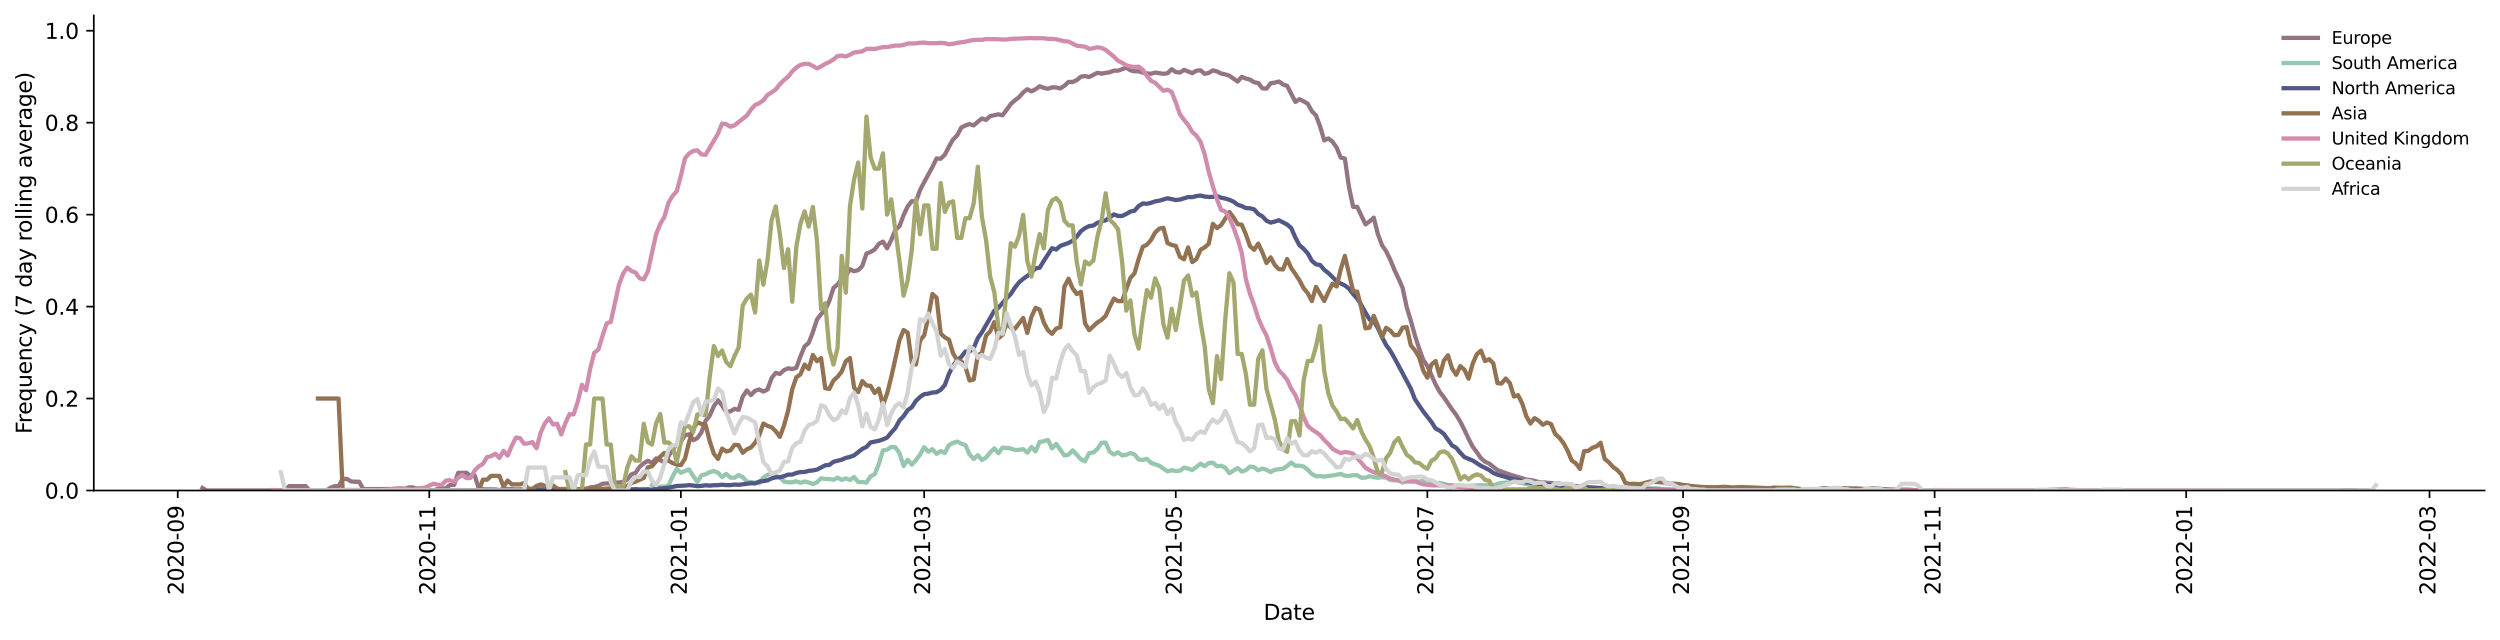 <?xml version="1.0" encoding="utf-8" standalone="no"?>
<!DOCTYPE svg PUBLIC "-//W3C//DTD SVG 1.1//EN"
  "http://www.w3.org/Graphics/SVG/1.1/DTD/svg11.dtd">
<svg xmlns:xlink="http://www.w3.org/1999/xlink" width="1166.981pt" height="298.621pt" viewBox="0 0 1166.981 298.621" xmlns="http://www.w3.org/2000/svg" version="1.1">
 <defs>
  <style type="text/css">*{stroke-linejoin: round; stroke-linecap: butt}</style>
 </defs>
 <g id="figure_1">
  <g id="patch_1">
   <path d="M 0 298.621 
L 1166.981 298.621 
L 1166.981 0 
L 0 0 
z
" style="fill: #ffffff"/>
  </g>
  <g id="axes_1">
   <g id="patch_2">
    <path d="M 43.781 228.96 
L 1159.781 228.96 
L 1159.781 7.2 
L 43.781 7.2 
z
" style="fill: #ffffff"/>
   </g>
   <g id="matplotlib.axis_1">
    <g id="xtick_1">
     <g id="line2d_1">
      <defs>
       <path id="mc9a6d9a5c4" d="M 0 0 
L 0 3.5 
" style="stroke: #000000; stroke-width: 0.8"/>
      </defs>
      <g>
       <use xlink:href="#mc9a6d9a5c4" x="82.958" y="228.96" style="stroke: #000000; stroke-width: 0.8"/>
      </g>
     </g>
     <g id="text_1">
      <!-- 2020-09 -->
      <g transform="translate(85.717 277.743)rotate(-90)scale(0.1 -0.1)">
       <defs>
        <path id="DejaVuSans-32" d="M 1228 531 
L 3431 531 
L 3431 0 
L 469 0 
L 469 531 
Q 828 903 1448 1529 
Q 2069 2156 2228 2338 
Q 2531 2678 2651 2914 
Q 2772 3150 2772 3378 
Q 2772 3750 2511 3984 
Q 2250 4219 1831 4219 
Q 1534 4219 1204 4116 
Q 875 4013 500 3803 
L 500 4441 
Q 881 4594 1212 4672 
Q 1544 4750 1819 4750 
Q 2544 4750 2975 4387 
Q 3406 4025 3406 3419 
Q 3406 3131 3298 2873 
Q 3191 2616 2906 2266 
Q 2828 2175 2409 1742 
Q 1991 1309 1228 531 
z
" transform="scale(0.016)"/>
        <path id="DejaVuSans-30" d="M 2034 4250 
Q 1547 4250 1301 3770 
Q 1056 3291 1056 2328 
Q 1056 1369 1301 889 
Q 1547 409 2034 409 
Q 2525 409 2770 889 
Q 3016 1369 3016 2328 
Q 3016 3291 2770 3770 
Q 2525 4250 2034 4250 
z
M 2034 4750 
Q 2819 4750 3233 4129 
Q 3647 3509 3647 2328 
Q 3647 1150 3233 529 
Q 2819 -91 2034 -91 
Q 1250 -91 836 529 
Q 422 1150 422 2328 
Q 422 3509 836 4129 
Q 1250 4750 2034 4750 
z
" transform="scale(0.016)"/>
        <path id="DejaVuSans-2d" d="M 313 2009 
L 1997 2009 
L 1997 1497 
L 313 1497 
L 313 2009 
z
" transform="scale(0.016)"/>
        <path id="DejaVuSans-39" d="M 703 97 
L 703 672 
Q 941 559 1184 500 
Q 1428 441 1663 441 
Q 2288 441 2617 861 
Q 2947 1281 2994 2138 
Q 2813 1869 2534 1725 
Q 2256 1581 1919 1581 
Q 1219 1581 811 2004 
Q 403 2428 403 3163 
Q 403 3881 828 4315 
Q 1253 4750 1959 4750 
Q 2769 4750 3195 4129 
Q 3622 3509 3622 2328 
Q 3622 1225 3098 567 
Q 2575 -91 1691 -91 
Q 1453 -91 1209 -44 
Q 966 3 703 97 
z
M 1959 2075 
Q 2384 2075 2632 2365 
Q 2881 2656 2881 3163 
Q 2881 3666 2632 3958 
Q 2384 4250 1959 4250 
Q 1534 4250 1286 3958 
Q 1038 3666 1038 3163 
Q 1038 2656 1286 2365 
Q 1534 2075 1959 2075 
z
" transform="scale(0.016)"/>
       </defs>
       <use xlink:href="#DejaVuSans-32"/>
       <use xlink:href="#DejaVuSans-30" x="63.623"/>
       <use xlink:href="#DejaVuSans-32" x="127.246"/>
       <use xlink:href="#DejaVuSans-30" x="190.869"/>
       <use xlink:href="#DejaVuSans-2d" x="254.492"/>
       <use xlink:href="#DejaVuSans-30" x="290.576"/>
       <use xlink:href="#DejaVuSans-39" x="354.199"/>
      </g>
     </g>
    </g>
    <g id="xtick_2">
     <g id="line2d_2">
      <g>
       <use xlink:href="#mc9a6d9a5c4" x="200.391" y="228.96" style="stroke: #000000; stroke-width: 0.8"/>
      </g>
     </g>
     <g id="text_2">
      <!-- 2020-11 -->
      <g transform="translate(203.15 277.743)rotate(-90)scale(0.1 -0.1)">
       <defs>
        <path id="DejaVuSans-31" d="M 794 531 
L 1825 531 
L 1825 4091 
L 703 3866 
L 703 4441 
L 1819 4666 
L 2450 4666 
L 2450 531 
L 3481 531 
L 3481 0 
L 794 0 
L 794 531 
z
" transform="scale(0.016)"/>
       </defs>
       <use xlink:href="#DejaVuSans-32"/>
       <use xlink:href="#DejaVuSans-30" x="63.623"/>
       <use xlink:href="#DejaVuSans-32" x="127.246"/>
       <use xlink:href="#DejaVuSans-30" x="190.869"/>
       <use xlink:href="#DejaVuSans-2d" x="254.492"/>
       <use xlink:href="#DejaVuSans-31" x="290.576"/>
       <use xlink:href="#DejaVuSans-31" x="354.199"/>
      </g>
     </g>
    </g>
    <g id="xtick_3">
     <g id="line2d_3">
      <g>
       <use xlink:href="#mc9a6d9a5c4" x="317.824" y="228.96" style="stroke: #000000; stroke-width: 0.8"/>
      </g>
     </g>
     <g id="text_3">
      <!-- 2021-01 -->
      <g transform="translate(320.583 277.743)rotate(-90)scale(0.1 -0.1)">
       <use xlink:href="#DejaVuSans-32"/>
       <use xlink:href="#DejaVuSans-30" x="63.623"/>
       <use xlink:href="#DejaVuSans-32" x="127.246"/>
       <use xlink:href="#DejaVuSans-31" x="190.869"/>
       <use xlink:href="#DejaVuSans-2d" x="254.492"/>
       <use xlink:href="#DejaVuSans-30" x="290.576"/>
       <use xlink:href="#DejaVuSans-31" x="354.199"/>
      </g>
     </g>
    </g>
    <g id="xtick_4">
     <g id="line2d_4">
      <g>
       <use xlink:href="#mc9a6d9a5c4" x="431.407" y="228.96" style="stroke: #000000; stroke-width: 0.8"/>
      </g>
     </g>
     <g id="text_4">
      <!-- 2021-03 -->
      <g transform="translate(434.166 277.743)rotate(-90)scale(0.1 -0.1)">
       <defs>
        <path id="DejaVuSans-33" d="M 2597 2516 
Q 3050 2419 3304 2112 
Q 3559 1806 3559 1356 
Q 3559 666 3084 287 
Q 2609 -91 1734 -91 
Q 1441 -91 1130 -33 
Q 819 25 488 141 
L 488 750 
Q 750 597 1062 519 
Q 1375 441 1716 441 
Q 2309 441 2620 675 
Q 2931 909 2931 1356 
Q 2931 1769 2642 2001 
Q 2353 2234 1838 2234 
L 1294 2234 
L 1294 2753 
L 1863 2753 
Q 2328 2753 2575 2939 
Q 2822 3125 2822 3475 
Q 2822 3834 2567 4026 
Q 2313 4219 1838 4219 
Q 1578 4219 1281 4162 
Q 984 4106 628 3988 
L 628 4550 
Q 988 4650 1302 4700 
Q 1616 4750 1894 4750 
Q 2613 4750 3031 4423 
Q 3450 4097 3450 3541 
Q 3450 3153 3228 2886 
Q 3006 2619 2597 2516 
z
" transform="scale(0.016)"/>
       </defs>
       <use xlink:href="#DejaVuSans-32"/>
       <use xlink:href="#DejaVuSans-30" x="63.623"/>
       <use xlink:href="#DejaVuSans-32" x="127.246"/>
       <use xlink:href="#DejaVuSans-31" x="190.869"/>
       <use xlink:href="#DejaVuSans-2d" x="254.492"/>
       <use xlink:href="#DejaVuSans-30" x="290.576"/>
       <use xlink:href="#DejaVuSans-33" x="354.199"/>
      </g>
     </g>
    </g>
    <g id="xtick_5">
     <g id="line2d_5">
      <g>
       <use xlink:href="#mc9a6d9a5c4" x="548.84" y="228.96" style="stroke: #000000; stroke-width: 0.8"/>
      </g>
     </g>
     <g id="text_5">
      <!-- 2021-05 -->
      <g transform="translate(551.599 277.743)rotate(-90)scale(0.1 -0.1)">
       <defs>
        <path id="DejaVuSans-35" d="M 691 4666 
L 3169 4666 
L 3169 4134 
L 1269 4134 
L 1269 2991 
Q 1406 3038 1543 3061 
Q 1681 3084 1819 3084 
Q 2600 3084 3056 2656 
Q 3513 2228 3513 1497 
Q 3513 744 3044 326 
Q 2575 -91 1722 -91 
Q 1428 -91 1123 -41 
Q 819 9 494 109 
L 494 744 
Q 775 591 1075 516 
Q 1375 441 1709 441 
Q 2250 441 2565 725 
Q 2881 1009 2881 1497 
Q 2881 1984 2565 2268 
Q 2250 2553 1709 2553 
Q 1456 2553 1204 2497 
Q 953 2441 691 2322 
L 691 4666 
z
" transform="scale(0.016)"/>
       </defs>
       <use xlink:href="#DejaVuSans-32"/>
       <use xlink:href="#DejaVuSans-30" x="63.623"/>
       <use xlink:href="#DejaVuSans-32" x="127.246"/>
       <use xlink:href="#DejaVuSans-31" x="190.869"/>
       <use xlink:href="#DejaVuSans-2d" x="254.492"/>
       <use xlink:href="#DejaVuSans-30" x="290.576"/>
       <use xlink:href="#DejaVuSans-35" x="354.199"/>
      </g>
     </g>
    </g>
    <g id="xtick_6">
     <g id="line2d_6">
      <g>
       <use xlink:href="#mc9a6d9a5c4" x="666.273" y="228.96" style="stroke: #000000; stroke-width: 0.8"/>
      </g>
     </g>
     <g id="text_6">
      <!-- 2021-07 -->
      <g transform="translate(669.033 277.743)rotate(-90)scale(0.1 -0.1)">
       <defs>
        <path id="DejaVuSans-37" d="M 525 4666 
L 3525 4666 
L 3525 4397 
L 1831 0 
L 1172 0 
L 2766 4134 
L 525 4134 
L 525 4666 
z
" transform="scale(0.016)"/>
       </defs>
       <use xlink:href="#DejaVuSans-32"/>
       <use xlink:href="#DejaVuSans-30" x="63.623"/>
       <use xlink:href="#DejaVuSans-32" x="127.246"/>
       <use xlink:href="#DejaVuSans-31" x="190.869"/>
       <use xlink:href="#DejaVuSans-2d" x="254.492"/>
       <use xlink:href="#DejaVuSans-30" x="290.576"/>
       <use xlink:href="#DejaVuSans-37" x="354.199"/>
      </g>
     </g>
    </g>
    <g id="xtick_7">
     <g id="line2d_7">
      <g>
       <use xlink:href="#mc9a6d9a5c4" x="785.632" y="228.96" style="stroke: #000000; stroke-width: 0.8"/>
      </g>
     </g>
     <g id="text_7">
      <!-- 2021-09 -->
      <g transform="translate(788.391 277.743)rotate(-90)scale(0.1 -0.1)">
       <use xlink:href="#DejaVuSans-32"/>
       <use xlink:href="#DejaVuSans-30" x="63.623"/>
       <use xlink:href="#DejaVuSans-32" x="127.246"/>
       <use xlink:href="#DejaVuSans-31" x="190.869"/>
       <use xlink:href="#DejaVuSans-2d" x="254.492"/>
       <use xlink:href="#DejaVuSans-30" x="290.576"/>
       <use xlink:href="#DejaVuSans-39" x="354.199"/>
      </g>
     </g>
    </g>
    <g id="xtick_8">
     <g id="line2d_8">
      <g>
       <use xlink:href="#mc9a6d9a5c4" x="903.065" y="228.96" style="stroke: #000000; stroke-width: 0.8"/>
      </g>
     </g>
     <g id="text_8">
      <!-- 2021-11 -->
      <g transform="translate(905.824 277.743)rotate(-90)scale(0.1 -0.1)">
       <use xlink:href="#DejaVuSans-32"/>
       <use xlink:href="#DejaVuSans-30" x="63.623"/>
       <use xlink:href="#DejaVuSans-32" x="127.246"/>
       <use xlink:href="#DejaVuSans-31" x="190.869"/>
       <use xlink:href="#DejaVuSans-2d" x="254.492"/>
       <use xlink:href="#DejaVuSans-31" x="290.576"/>
       <use xlink:href="#DejaVuSans-31" x="354.199"/>
      </g>
     </g>
    </g>
    <g id="xtick_9">
     <g id="line2d_9">
      <g>
       <use xlink:href="#mc9a6d9a5c4" x="1020.498" y="228.96" style="stroke: #000000; stroke-width: 0.8"/>
      </g>
     </g>
     <g id="text_9">
      <!-- 2022-01 -->
      <g transform="translate(1023.257 277.743)rotate(-90)scale(0.1 -0.1)">
       <use xlink:href="#DejaVuSans-32"/>
       <use xlink:href="#DejaVuSans-30" x="63.623"/>
       <use xlink:href="#DejaVuSans-32" x="127.246"/>
       <use xlink:href="#DejaVuSans-32" x="190.869"/>
       <use xlink:href="#DejaVuSans-2d" x="254.492"/>
       <use xlink:href="#DejaVuSans-30" x="290.576"/>
       <use xlink:href="#DejaVuSans-31" x="354.199"/>
      </g>
     </g>
    </g>
    <g id="xtick_10">
     <g id="line2d_10">
      <g>
       <use xlink:href="#mc9a6d9a5c4" x="1134.081" y="228.96" style="stroke: #000000; stroke-width: 0.8"/>
      </g>
     </g>
     <g id="text_10">
      <!-- 2022-03 -->
      <g transform="translate(1136.84 277.743)rotate(-90)scale(0.1 -0.1)">
       <use xlink:href="#DejaVuSans-32"/>
       <use xlink:href="#DejaVuSans-30" x="63.623"/>
       <use xlink:href="#DejaVuSans-32" x="127.246"/>
       <use xlink:href="#DejaVuSans-32" x="190.869"/>
       <use xlink:href="#DejaVuSans-2d" x="254.492"/>
       <use xlink:href="#DejaVuSans-30" x="290.576"/>
       <use xlink:href="#DejaVuSans-33" x="354.199"/>
      </g>
     </g>
    </g>
    <g id="text_11">
     <!-- Date -->
     <g transform="translate(589.83 289.341)scale(0.1 -0.1)">
      <defs>
       <path id="DejaVuSans-44" d="M 1259 4147 
L 1259 519 
L 2022 519 
Q 2988 519 3436 956 
Q 3884 1394 3884 2338 
Q 3884 3275 3436 3711 
Q 2988 4147 2022 4147 
L 1259 4147 
z
M 628 4666 
L 1925 4666 
Q 3281 4666 3915 4102 
Q 4550 3538 4550 2338 
Q 4550 1131 3912 565 
Q 3275 0 1925 0 
L 628 0 
L 628 4666 
z
" transform="scale(0.016)"/>
       <path id="DejaVuSans-61" d="M 2194 1759 
Q 1497 1759 1228 1600 
Q 959 1441 959 1056 
Q 959 750 1161 570 
Q 1363 391 1709 391 
Q 2188 391 2477 730 
Q 2766 1069 2766 1631 
L 2766 1759 
L 2194 1759 
z
M 3341 1997 
L 3341 0 
L 2766 0 
L 2766 531 
Q 2569 213 2275 61 
Q 1981 -91 1556 -91 
Q 1019 -91 701 211 
Q 384 513 384 1019 
Q 384 1609 779 1909 
Q 1175 2209 1959 2209 
L 2766 2209 
L 2766 2266 
Q 2766 2663 2505 2880 
Q 2244 3097 1772 3097 
Q 1472 3097 1187 3025 
Q 903 2953 641 2809 
L 641 3341 
Q 956 3463 1253 3523 
Q 1550 3584 1831 3584 
Q 2591 3584 2966 3190 
Q 3341 2797 3341 1997 
z
" transform="scale(0.016)"/>
       <path id="DejaVuSans-74" d="M 1172 4494 
L 1172 3500 
L 2356 3500 
L 2356 3053 
L 1172 3053 
L 1172 1153 
Q 1172 725 1289 603 
Q 1406 481 1766 481 
L 2356 481 
L 2356 0 
L 1766 0 
Q 1100 0 847 248 
Q 594 497 594 1153 
L 594 3053 
L 172 3053 
L 172 3500 
L 594 3500 
L 594 4494 
L 1172 4494 
z
" transform="scale(0.016)"/>
       <path id="DejaVuSans-65" d="M 3597 1894 
L 3597 1613 
L 953 1613 
Q 991 1019 1311 708 
Q 1631 397 2203 397 
Q 2534 397 2845 478 
Q 3156 559 3463 722 
L 3463 178 
Q 3153 47 2828 -22 
Q 2503 -91 2169 -91 
Q 1331 -91 842 396 
Q 353 884 353 1716 
Q 353 2575 817 3079 
Q 1281 3584 2069 3584 
Q 2775 3584 3186 3129 
Q 3597 2675 3597 1894 
z
M 3022 2063 
Q 3016 2534 2758 2815 
Q 2500 3097 2075 3097 
Q 1594 3097 1305 2825 
Q 1016 2553 972 2059 
L 3022 2063 
z
" transform="scale(0.016)"/>
      </defs>
      <use xlink:href="#DejaVuSans-44"/>
      <use xlink:href="#DejaVuSans-61" x="77.002"/>
      <use xlink:href="#DejaVuSans-74" x="138.281"/>
      <use xlink:href="#DejaVuSans-65" x="177.49"/>
     </g>
    </g>
   </g>
   <g id="matplotlib.axis_2">
    <g id="ytick_1">
     <g id="line2d_11">
      <defs>
       <path id="m2fa4e49ae2" d="M 0 0 
L -3.5 0 
" style="stroke: #000000; stroke-width: 0.8"/>
      </defs>
      <g>
       <use xlink:href="#m2fa4e49ae2" x="43.781" y="228.96" style="stroke: #000000; stroke-width: 0.8"/>
      </g>
     </g>
     <g id="text_12">
      <!-- 0.0 -->
      <g transform="translate(20.878 232.759)scale(0.1 -0.1)">
       <defs>
        <path id="DejaVuSans-2e" d="M 684 794 
L 1344 794 
L 1344 0 
L 684 0 
L 684 794 
z
" transform="scale(0.016)"/>
       </defs>
       <use xlink:href="#DejaVuSans-30"/>
       <use xlink:href="#DejaVuSans-2e" x="63.623"/>
       <use xlink:href="#DejaVuSans-30" x="95.41"/>
      </g>
     </g>
    </g>
    <g id="ytick_2">
     <g id="line2d_12">
      <g>
       <use xlink:href="#m2fa4e49ae2" x="43.781" y="186.036" style="stroke: #000000; stroke-width: 0.8"/>
      </g>
     </g>
     <g id="text_13">
      <!-- 0.2 -->
      <g transform="translate(20.878 189.835)scale(0.1 -0.1)">
       <use xlink:href="#DejaVuSans-30"/>
       <use xlink:href="#DejaVuSans-2e" x="63.623"/>
       <use xlink:href="#DejaVuSans-32" x="95.41"/>
      </g>
     </g>
    </g>
    <g id="ytick_3">
     <g id="line2d_13">
      <g>
       <use xlink:href="#m2fa4e49ae2" x="43.781" y="143.112" style="stroke: #000000; stroke-width: 0.8"/>
      </g>
     </g>
     <g id="text_14">
      <!-- 0.4 -->
      <g transform="translate(20.878 146.911)scale(0.1 -0.1)">
       <defs>
        <path id="DejaVuSans-34" d="M 2419 4116 
L 825 1625 
L 2419 1625 
L 2419 4116 
z
M 2253 4666 
L 3047 4666 
L 3047 1625 
L 3713 1625 
L 3713 1100 
L 3047 1100 
L 3047 0 
L 2419 0 
L 2419 1100 
L 313 1100 
L 313 1709 
L 2253 4666 
z
" transform="scale(0.016)"/>
       </defs>
       <use xlink:href="#DejaVuSans-30"/>
       <use xlink:href="#DejaVuSans-2e" x="63.623"/>
       <use xlink:href="#DejaVuSans-34" x="95.41"/>
      </g>
     </g>
    </g>
    <g id="ytick_4">
     <g id="line2d_14">
      <g>
       <use xlink:href="#m2fa4e49ae2" x="43.781" y="100.188" style="stroke: #000000; stroke-width: 0.8"/>
      </g>
     </g>
     <g id="text_15">
      <!-- 0.6 -->
      <g transform="translate(20.878 103.988)scale(0.1 -0.1)">
       <defs>
        <path id="DejaVuSans-36" d="M 2113 2584 
Q 1688 2584 1439 2293 
Q 1191 2003 1191 1497 
Q 1191 994 1439 701 
Q 1688 409 2113 409 
Q 2538 409 2786 701 
Q 3034 994 3034 1497 
Q 3034 2003 2786 2293 
Q 2538 2584 2113 2584 
z
M 3366 4563 
L 3366 3988 
Q 3128 4100 2886 4159 
Q 2644 4219 2406 4219 
Q 1781 4219 1451 3797 
Q 1122 3375 1075 2522 
Q 1259 2794 1537 2939 
Q 1816 3084 2150 3084 
Q 2853 3084 3261 2657 
Q 3669 2231 3669 1497 
Q 3669 778 3244 343 
Q 2819 -91 2113 -91 
Q 1303 -91 875 529 
Q 447 1150 447 2328 
Q 447 3434 972 4092 
Q 1497 4750 2381 4750 
Q 2619 4750 2861 4703 
Q 3103 4656 3366 4563 
z
" transform="scale(0.016)"/>
       </defs>
       <use xlink:href="#DejaVuSans-30"/>
       <use xlink:href="#DejaVuSans-2e" x="63.623"/>
       <use xlink:href="#DejaVuSans-36" x="95.41"/>
      </g>
     </g>
    </g>
    <g id="ytick_5">
     <g id="line2d_15">
      <g>
       <use xlink:href="#m2fa4e49ae2" x="43.781" y="57.264" style="stroke: #000000; stroke-width: 0.8"/>
      </g>
     </g>
     <g id="text_16">
      <!-- 0.8 -->
      <g transform="translate(20.878 61.064)scale(0.1 -0.1)">
       <defs>
        <path id="DejaVuSans-38" d="M 2034 2216 
Q 1584 2216 1326 1975 
Q 1069 1734 1069 1313 
Q 1069 891 1326 650 
Q 1584 409 2034 409 
Q 2484 409 2743 651 
Q 3003 894 3003 1313 
Q 3003 1734 2745 1975 
Q 2488 2216 2034 2216 
z
M 1403 2484 
Q 997 2584 770 2862 
Q 544 3141 544 3541 
Q 544 4100 942 4425 
Q 1341 4750 2034 4750 
Q 2731 4750 3128 4425 
Q 3525 4100 3525 3541 
Q 3525 3141 3298 2862 
Q 3072 2584 2669 2484 
Q 3125 2378 3379 2068 
Q 3634 1759 3634 1313 
Q 3634 634 3220 271 
Q 2806 -91 2034 -91 
Q 1263 -91 848 271 
Q 434 634 434 1313 
Q 434 1759 690 2068 
Q 947 2378 1403 2484 
z
M 1172 3481 
Q 1172 3119 1398 2916 
Q 1625 2713 2034 2713 
Q 2441 2713 2670 2916 
Q 2900 3119 2900 3481 
Q 2900 3844 2670 4047 
Q 2441 4250 2034 4250 
Q 1625 4250 1398 4047 
Q 1172 3844 1172 3481 
z
" transform="scale(0.016)"/>
       </defs>
       <use xlink:href="#DejaVuSans-30"/>
       <use xlink:href="#DejaVuSans-2e" x="63.623"/>
       <use xlink:href="#DejaVuSans-38" x="95.41"/>
      </g>
     </g>
    </g>
    <g id="ytick_6">
     <g id="line2d_16">
      <g>
       <use xlink:href="#m2fa4e49ae2" x="43.781" y="14.341" style="stroke: #000000; stroke-width: 0.8"/>
      </g>
     </g>
     <g id="text_17">
      <!-- 1.0 -->
      <g transform="translate(20.878 18.14)scale(0.1 -0.1)">
       <use xlink:href="#DejaVuSans-31"/>
       <use xlink:href="#DejaVuSans-2e" x="63.623"/>
       <use xlink:href="#DejaVuSans-30" x="95.41"/>
      </g>
     </g>
    </g>
    <g id="text_18">
     <!-- Frequency (7 day rolling average) -->
     <g transform="translate(14.798 202.529)rotate(-90)scale(0.1 -0.1)">
      <defs>
       <path id="DejaVuSans-46" d="M 628 4666 
L 3309 4666 
L 3309 4134 
L 1259 4134 
L 1259 2759 
L 3109 2759 
L 3109 2228 
L 1259 2228 
L 1259 0 
L 628 0 
L 628 4666 
z
" transform="scale(0.016)"/>
       <path id="DejaVuSans-72" d="M 2631 2963 
Q 2534 3019 2420 3045 
Q 2306 3072 2169 3072 
Q 1681 3072 1420 2755 
Q 1159 2438 1159 1844 
L 1159 0 
L 581 0 
L 581 3500 
L 1159 3500 
L 1159 2956 
Q 1341 3275 1631 3429 
Q 1922 3584 2338 3584 
Q 2397 3584 2469 3576 
Q 2541 3569 2628 3553 
L 2631 2963 
z
" transform="scale(0.016)"/>
       <path id="DejaVuSans-71" d="M 947 1747 
Q 947 1113 1208 752 
Q 1469 391 1925 391 
Q 2381 391 2643 752 
Q 2906 1113 2906 1747 
Q 2906 2381 2643 2742 
Q 2381 3103 1925 3103 
Q 1469 3103 1208 2742 
Q 947 2381 947 1747 
z
M 2906 525 
Q 2725 213 2448 61 
Q 2172 -91 1784 -91 
Q 1150 -91 751 415 
Q 353 922 353 1747 
Q 353 2572 751 3078 
Q 1150 3584 1784 3584 
Q 2172 3584 2448 3432 
Q 2725 3281 2906 2969 
L 2906 3500 
L 3481 3500 
L 3481 -1331 
L 2906 -1331 
L 2906 525 
z
" transform="scale(0.016)"/>
       <path id="DejaVuSans-75" d="M 544 1381 
L 544 3500 
L 1119 3500 
L 1119 1403 
Q 1119 906 1312 657 
Q 1506 409 1894 409 
Q 2359 409 2629 706 
Q 2900 1003 2900 1516 
L 2900 3500 
L 3475 3500 
L 3475 0 
L 2900 0 
L 2900 538 
Q 2691 219 2414 64 
Q 2138 -91 1772 -91 
Q 1169 -91 856 284 
Q 544 659 544 1381 
z
M 1991 3584 
L 1991 3584 
z
" transform="scale(0.016)"/>
       <path id="DejaVuSans-6e" d="M 3513 2113 
L 3513 0 
L 2938 0 
L 2938 2094 
Q 2938 2591 2744 2837 
Q 2550 3084 2163 3084 
Q 1697 3084 1428 2787 
Q 1159 2491 1159 1978 
L 1159 0 
L 581 0 
L 581 3500 
L 1159 3500 
L 1159 2956 
Q 1366 3272 1645 3428 
Q 1925 3584 2291 3584 
Q 2894 3584 3203 3211 
Q 3513 2838 3513 2113 
z
" transform="scale(0.016)"/>
       <path id="DejaVuSans-63" d="M 3122 3366 
L 3122 2828 
Q 2878 2963 2633 3030 
Q 2388 3097 2138 3097 
Q 1578 3097 1268 2742 
Q 959 2388 959 1747 
Q 959 1106 1268 751 
Q 1578 397 2138 397 
Q 2388 397 2633 464 
Q 2878 531 3122 666 
L 3122 134 
Q 2881 22 2623 -34 
Q 2366 -91 2075 -91 
Q 1284 -91 818 406 
Q 353 903 353 1747 
Q 353 2603 823 3093 
Q 1294 3584 2113 3584 
Q 2378 3584 2631 3529 
Q 2884 3475 3122 3366 
z
" transform="scale(0.016)"/>
       <path id="DejaVuSans-79" d="M 2059 -325 
Q 1816 -950 1584 -1140 
Q 1353 -1331 966 -1331 
L 506 -1331 
L 506 -850 
L 844 -850 
Q 1081 -850 1212 -737 
Q 1344 -625 1503 -206 
L 1606 56 
L 191 3500 
L 800 3500 
L 1894 763 
L 2988 3500 
L 3597 3500 
L 2059 -325 
z
" transform="scale(0.016)"/>
       <path id="DejaVuSans-20" transform="scale(0.016)"/>
       <path id="DejaVuSans-28" d="M 1984 4856 
Q 1566 4138 1362 3434 
Q 1159 2731 1159 2009 
Q 1159 1288 1364 580 
Q 1569 -128 1984 -844 
L 1484 -844 
Q 1016 -109 783 600 
Q 550 1309 550 2009 
Q 550 2706 781 3412 
Q 1013 4119 1484 4856 
L 1984 4856 
z
" transform="scale(0.016)"/>
       <path id="DejaVuSans-64" d="M 2906 2969 
L 2906 4863 
L 3481 4863 
L 3481 0 
L 2906 0 
L 2906 525 
Q 2725 213 2448 61 
Q 2172 -91 1784 -91 
Q 1150 -91 751 415 
Q 353 922 353 1747 
Q 353 2572 751 3078 
Q 1150 3584 1784 3584 
Q 2172 3584 2448 3432 
Q 2725 3281 2906 2969 
z
M 947 1747 
Q 947 1113 1208 752 
Q 1469 391 1925 391 
Q 2381 391 2643 752 
Q 2906 1113 2906 1747 
Q 2906 2381 2643 2742 
Q 2381 3103 1925 3103 
Q 1469 3103 1208 2742 
Q 947 2381 947 1747 
z
" transform="scale(0.016)"/>
       <path id="DejaVuSans-6f" d="M 1959 3097 
Q 1497 3097 1228 2736 
Q 959 2375 959 1747 
Q 959 1119 1226 758 
Q 1494 397 1959 397 
Q 2419 397 2687 759 
Q 2956 1122 2956 1747 
Q 2956 2369 2687 2733 
Q 2419 3097 1959 3097 
z
M 1959 3584 
Q 2709 3584 3137 3096 
Q 3566 2609 3566 1747 
Q 3566 888 3137 398 
Q 2709 -91 1959 -91 
Q 1206 -91 779 398 
Q 353 888 353 1747 
Q 353 2609 779 3096 
Q 1206 3584 1959 3584 
z
" transform="scale(0.016)"/>
       <path id="DejaVuSans-6c" d="M 603 4863 
L 1178 4863 
L 1178 0 
L 603 0 
L 603 4863 
z
" transform="scale(0.016)"/>
       <path id="DejaVuSans-69" d="M 603 3500 
L 1178 3500 
L 1178 0 
L 603 0 
L 603 3500 
z
M 603 4863 
L 1178 4863 
L 1178 4134 
L 603 4134 
L 603 4863 
z
" transform="scale(0.016)"/>
       <path id="DejaVuSans-67" d="M 2906 1791 
Q 2906 2416 2648 2759 
Q 2391 3103 1925 3103 
Q 1463 3103 1205 2759 
Q 947 2416 947 1791 
Q 947 1169 1205 825 
Q 1463 481 1925 481 
Q 2391 481 2648 825 
Q 2906 1169 2906 1791 
z
M 3481 434 
Q 3481 -459 3084 -895 
Q 2688 -1331 1869 -1331 
Q 1566 -1331 1297 -1286 
Q 1028 -1241 775 -1147 
L 775 -588 
Q 1028 -725 1275 -790 
Q 1522 -856 1778 -856 
Q 2344 -856 2625 -561 
Q 2906 -266 2906 331 
L 2906 616 
Q 2728 306 2450 153 
Q 2172 0 1784 0 
Q 1141 0 747 490 
Q 353 981 353 1791 
Q 353 2603 747 3093 
Q 1141 3584 1784 3584 
Q 2172 3584 2450 3431 
Q 2728 3278 2906 2969 
L 2906 3500 
L 3481 3500 
L 3481 434 
z
" transform="scale(0.016)"/>
       <path id="DejaVuSans-76" d="M 191 3500 
L 800 3500 
L 1894 563 
L 2988 3500 
L 3597 3500 
L 2284 0 
L 1503 0 
L 191 3500 
z
" transform="scale(0.016)"/>
       <path id="DejaVuSans-29" d="M 513 4856 
L 1013 4856 
Q 1481 4119 1714 3412 
Q 1947 2706 1947 2009 
Q 1947 1309 1714 600 
Q 1481 -109 1013 -844 
L 513 -844 
Q 928 -128 1133 580 
Q 1338 1288 1338 2009 
Q 1338 2731 1133 3434 
Q 928 4138 513 4856 
z
" transform="scale(0.016)"/>
      </defs>
      <use xlink:href="#DejaVuSans-46"/>
      <use xlink:href="#DejaVuSans-72" x="50.27"/>
      <use xlink:href="#DejaVuSans-65" x="89.133"/>
      <use xlink:href="#DejaVuSans-71" x="150.656"/>
      <use xlink:href="#DejaVuSans-75" x="214.133"/>
      <use xlink:href="#DejaVuSans-65" x="277.512"/>
      <use xlink:href="#DejaVuSans-6e" x="339.035"/>
      <use xlink:href="#DejaVuSans-63" x="402.414"/>
      <use xlink:href="#DejaVuSans-79" x="457.395"/>
      <use xlink:href="#DejaVuSans-20" x="516.574"/>
      <use xlink:href="#DejaVuSans-28" x="548.361"/>
      <use xlink:href="#DejaVuSans-37" x="587.375"/>
      <use xlink:href="#DejaVuSans-20" x="650.998"/>
      <use xlink:href="#DejaVuSans-64" x="682.785"/>
      <use xlink:href="#DejaVuSans-61" x="746.262"/>
      <use xlink:href="#DejaVuSans-79" x="807.541"/>
      <use xlink:href="#DejaVuSans-20" x="866.721"/>
      <use xlink:href="#DejaVuSans-72" x="898.508"/>
      <use xlink:href="#DejaVuSans-6f" x="937.371"/>
      <use xlink:href="#DejaVuSans-6c" x="998.553"/>
      <use xlink:href="#DejaVuSans-6c" x="1026.336"/>
      <use xlink:href="#DejaVuSans-69" x="1054.119"/>
      <use xlink:href="#DejaVuSans-6e" x="1081.902"/>
      <use xlink:href="#DejaVuSans-67" x="1145.281"/>
      <use xlink:href="#DejaVuSans-20" x="1208.758"/>
      <use xlink:href="#DejaVuSans-61" x="1240.545"/>
      <use xlink:href="#DejaVuSans-76" x="1301.824"/>
      <use xlink:href="#DejaVuSans-65" x="1361.004"/>
      <use xlink:href="#DejaVuSans-72" x="1422.527"/>
      <use xlink:href="#DejaVuSans-61" x="1463.641"/>
      <use xlink:href="#DejaVuSans-67" x="1524.92"/>
      <use xlink:href="#DejaVuSans-65" x="1588.396"/>
      <use xlink:href="#DejaVuSans-29" x="1649.92"/>
     </g>
    </g>
   </g>
   <g id="line2d_17">
    <path d="M 94.509 227.784 
L 96.434 228.96 
L 133.011 228.96 
L 134.936 226.916 
L 142.637 226.916 
L 144.562 228.96 
L 152.263 228.96 
L 154.188 227.768 
L 156.113 226.958 
L 158.038 226.958 
L 159.963 223.524 
L 161.888 223.524 
L 163.813 224.716 
L 165.738 224.885 
L 167.664 224.885 
L 169.589 228.319 
L 188.84 228.245 
L 190.765 227.529 
L 192.69 227.529 
L 194.615 228.245 
L 198.466 228.245 
L 200.391 228.96 
L 202.316 228.96 
L 204.241 228.3 
L 206.166 227.993 
L 208.091 227.993 
L 210.017 226.403 
L 211.942 226.403 
L 213.867 220.751 
L 217.717 220.653 
L 219.642 222.243 
L 221.567 221.98 
L 223.492 227.993 
L 225.418 228.398 
L 231.193 228.451 
L 233.118 228.75 
L 235.043 228.254 
L 238.894 228.295 
L 240.819 228.464 
L 242.744 228.394 
L 244.669 228.494 
L 246.594 228.135 
L 252.369 228.205 
L 256.22 228.53 
L 258.145 228.439 
L 260.07 228.21 
L 265.845 228.262 
L 269.696 228.42 
L 273.546 228.316 
L 275.471 227.523 
L 277.396 227.294 
L 279.321 226.782 
L 281.246 225.816 
L 283.172 225.652 
L 285.097 225.777 
L 287.022 225.304 
L 288.947 225.207 
L 290.872 224.988 
L 292.797 223.8 
L 294.722 221.453 
L 296.648 220.73 
L 298.573 217.87 
L 300.498 216.254 
L 302.423 215.089 
L 304.348 216.124 
L 306.273 213.998 
L 308.198 214.778 
L 310.123 215.892 
L 312.049 212.969 
L 313.974 209.776 
L 315.899 207.49 
L 317.824 206.152 
L 319.749 203.174 
L 321.674 202.718 
L 323.599 205.477 
L 325.525 204.486 
L 327.45 201.754 
L 329.375 196.382 
L 331.3 194.022 
L 333.225 189.646 
L 335.15 186.823 
L 337.075 189.369 
L 339.001 192.234 
L 340.926 192.02 
L 342.851 190.85 
L 344.776 191.302 
L 346.701 185.133 
L 348.626 182.265 
L 350.551 184.382 
L 352.476 182.412 
L 354.402 181.801 
L 356.327 182.775 
L 358.252 181.817 
L 360.177 176.475 
L 362.102 174.056 
L 364.027 174.555 
L 365.952 172.792 
L 367.878 171.919 
L 369.803 172.263 
L 371.728 171.675 
L 373.653 166.362 
L 375.578 161.678 
L 377.503 160.041 
L 379.428 155.077 
L 381.353 149.183 
L 383.279 146.613 
L 385.204 144.738 
L 387.129 140.42 
L 389.054 134.394 
L 390.979 132.781 
L 392.904 130.099 
L 394.829 128.819 
L 396.755 125.685 
L 398.68 126.624 
L 400.605 126.08 
L 402.53 124.106 
L 404.455 118.376 
L 406.38 117.608 
L 408.305 116.466 
L 410.23 113.818 
L 412.156 112.816 
L 414.081 115.885 
L 416.006 112.057 
L 417.931 107.376 
L 419.856 105.605 
L 421.781 100.473 
L 423.706 96.341 
L 425.632 93.899 
L 427.557 94.061 
L 429.482 88.71 
L 431.407 85.007 
L 435.257 77.951 
L 437.182 73.956 
L 439.107 74.104 
L 441.033 72.212 
L 442.958 68.48 
L 444.883 65.088 
L 446.808 63.178 
L 448.733 59.517 
L 450.658 58.57 
L 452.583 57.937 
L 454.509 58.528 
L 456.434 56.829 
L 458.359 55.313 
L 460.284 55.955 
L 462.209 54.196 
L 466.059 53.373 
L 467.984 53.808 
L 471.835 48.563 
L 473.76 46.791 
L 475.685 45.378 
L 477.61 43.143 
L 479.535 41.657 
L 481.46 42.629 
L 483.386 41.667 
L 485.311 40.265 
L 487.236 41.03 
L 489.161 41.447 
L 491.086 40.775 
L 493.011 40.828 
L 494.936 41.288 
L 496.861 40.026 
L 498.787 38.244 
L 500.712 38.273 
L 502.637 37.403 
L 504.562 35.761 
L 506.487 35.538 
L 508.412 35.937 
L 512.263 33.993 
L 514.188 34.376 
L 516.113 34 
L 518.038 33.738 
L 519.963 32.984 
L 521.888 32.995 
L 525.738 31.589 
L 527.664 32.811 
L 529.589 33.285 
L 531.514 33.266 
L 533.439 33.903 
L 535.364 34.307 
L 537.289 34.413 
L 539.214 33.867 
L 543.065 34.458 
L 544.99 34.203 
L 546.915 32.32 
L 548.84 33.61 
L 550.765 33.872 
L 552.69 32.615 
L 556.541 34.154 
L 558.466 33.007 
L 560.391 32.813 
L 562.316 34.463 
L 564.241 34.029 
L 566.166 32.854 
L 568.091 33.359 
L 570.017 34.301 
L 571.942 34.737 
L 573.867 35.333 
L 577.717 38.072 
L 579.642 35.876 
L 581.567 36.674 
L 583.492 37.146 
L 585.418 38.403 
L 587.343 38.762 
L 589.268 41.242 
L 591.193 41.382 
L 593.118 38.846 
L 595.043 38.582 
L 596.968 38.041 
L 598.894 39.442 
L 600.819 40.052 
L 604.669 47.565 
L 606.594 46.295 
L 608.519 47.28 
L 610.444 48.437 
L 612.369 51.922 
L 614.295 53.863 
L 616.22 59.054 
L 618.145 65.527 
L 620.07 64.61 
L 621.995 66.116 
L 623.92 68.867 
L 625.845 73.548 
L 627.771 73.985 
L 629.696 87.361 
L 631.621 96.572 
L 633.546 96.568 
L 637.396 104.756 
L 639.321 103.322 
L 641.246 101.587 
L 643.172 109.245 
L 645.097 114.466 
L 647.022 117.229 
L 648.947 121.172 
L 650.872 125.905 
L 652.797 129.968 
L 654.722 134.364 
L 656.648 143.419 
L 658.573 149.737 
L 660.498 156.713 
L 662.423 162.658 
L 664.348 167.957 
L 666.273 170.88 
L 670.123 179.433 
L 672.049 182.948 
L 673.974 185.433 
L 677.824 191.137 
L 679.749 193.671 
L 681.674 196.851 
L 683.599 200.687 
L 685.525 204.819 
L 687.45 208.516 
L 689.375 211.078 
L 691.3 213.916 
L 693.225 215.515 
L 695.15 216.392 
L 699.001 219.431 
L 704.776 221.522 
L 712.476 223.868 
L 714.402 224.084 
L 716.327 224.472 
L 718.252 225.031 
L 720.177 225.091 
L 722.102 225.38 
L 724.027 225.464 
L 725.952 225.703 
L 727.878 225.751 
L 731.728 226.412 
L 735.578 226.846 
L 739.428 227.25 
L 741.353 227.305 
L 743.279 227.627 
L 749.054 227.794 
L 760.605 228.485 
L 762.53 228.367 
L 776.006 228.625 
L 801.033 228.846 
L 804.883 228.813 
L 824.134 228.929 
L 868.412 228.905 
L 870.337 228.652 
L 872.263 228.533 
L 878.038 228.549 
L 881.888 228.952 
L 1105.204 228.956 
L 1105.204 228.956 
" clip-path="url(#p9d11eb99b6)" style="fill: none; stroke: #947383; stroke-width: 2; stroke-linecap: square"/>
   </g>
   <g id="line2d_18">
    <path d="M 304.348 226.353 
L 306.273 227.597 
L 308.198 227.172 
L 310.123 227.172 
L 312.049 226.621 
L 313.974 222.399 
L 315.899 218.919 
L 317.824 220.707 
L 319.749 219.866 
L 321.674 219.154 
L 323.599 222.236 
L 325.525 224.929 
L 327.45 221.899 
L 329.375 221.385 
L 331.3 220.371 
L 333.225 219.86 
L 335.15 220.647 
L 337.075 222.702 
L 339.001 221.219 
L 340.926 222.923 
L 342.851 223.023 
L 344.776 221.722 
L 346.701 222.698 
L 348.626 224.795 
L 352.476 225.304 
L 354.402 225.49 
L 356.327 222.935 
L 358.252 221.678 
L 360.177 220.895 
L 362.102 222.247 
L 364.027 222.646 
L 365.952 224.815 
L 367.878 225.16 
L 369.803 225.113 
L 371.728 224.647 
L 373.653 225.362 
L 375.578 224.727 
L 377.503 225.248 
L 379.428 225.952 
L 381.353 225.127 
L 383.279 223.245 
L 385.204 223.574 
L 387.129 223.603 
L 389.054 223.993 
L 390.979 222.952 
L 392.904 224.003 
L 394.829 223.311 
L 396.755 224.048 
L 398.68 222.685 
L 400.605 225.018 
L 402.53 225.023 
L 404.455 225.267 
L 406.38 222.328 
L 408.305 221.371 
L 410.23 216.512 
L 412.156 210.223 
L 414.081 209.909 
L 416.006 208.632 
L 417.931 208.782 
L 419.856 211.522 
L 421.781 217.507 
L 423.706 214.592 
L 425.632 216.875 
L 427.557 214.753 
L 429.482 212.168 
L 431.407 208.736 
L 433.332 210.868 
L 435.257 209.665 
L 437.182 211.846 
L 439.107 210.518 
L 441.033 211.459 
L 442.958 207.795 
L 444.883 206.746 
L 446.808 206.12 
L 448.733 207.083 
L 450.658 207.743 
L 452.583 212.112 
L 454.509 214.276 
L 456.434 212.467 
L 458.359 214.71 
L 460.284 213.574 
L 462.209 211.165 
L 464.134 209.287 
L 466.059 211.573 
L 467.984 208.91 
L 471.835 209.315 
L 473.76 210.063 
L 475.685 209.984 
L 477.61 209.649 
L 479.535 211.278 
L 481.46 208.691 
L 483.386 210.698 
L 485.311 206.27 
L 487.236 205.98 
L 489.161 205.318 
L 491.086 209.303 
L 493.011 207.198 
L 496.861 212.602 
L 498.787 212.242 
L 500.712 210.206 
L 502.637 212.224 
L 504.562 214.459 
L 506.487 215.328 
L 508.412 211.478 
L 510.337 211.223 
L 512.263 209.568 
L 514.188 206.668 
L 516.113 206.625 
L 518.038 210.931 
L 519.963 212.198 
L 521.888 211.117 
L 523.813 212.599 
L 525.738 212.313 
L 527.664 211.468 
L 529.589 212.119 
L 531.514 214.465 
L 533.439 214.719 
L 535.364 214.163 
L 537.289 216.077 
L 541.14 217.402 
L 544.99 220.016 
L 546.915 219.536 
L 548.84 219.846 
L 550.765 219.746 
L 552.69 218.305 
L 554.615 218.68 
L 556.541 219.442 
L 560.391 216.457 
L 562.316 217.636 
L 564.241 216.129 
L 566.166 215.977 
L 568.091 217.625 
L 570.017 217.421 
L 571.942 218.303 
L 573.867 220.88 
L 577.717 218.472 
L 579.642 220.152 
L 581.567 219.448 
L 583.492 217.804 
L 585.418 218.056 
L 587.343 219.562 
L 589.268 218.729 
L 591.193 219.288 
L 593.118 220.371 
L 595.043 219.292 
L 598.894 218.803 
L 600.819 217.541 
L 602.744 215.888 
L 604.669 217.447 
L 606.594 217.325 
L 608.519 217.803 
L 610.444 219.227 
L 612.369 221.275 
L 614.295 222.297 
L 616.22 222.253 
L 618.145 222.432 
L 621.995 221.924 
L 625.845 221.217 
L 627.771 222.039 
L 629.696 222.143 
L 631.621 221.852 
L 633.546 221.816 
L 635.471 223.012 
L 637.396 222.946 
L 639.321 222.307 
L 641.246 222.725 
L 643.172 223.026 
L 645.097 222.746 
L 647.022 222.922 
L 648.947 224.006 
L 650.872 224.229 
L 652.797 224.289 
L 654.722 225.283 
L 656.648 224.778 
L 660.498 224.455 
L 662.423 224.859 
L 664.348 224.338 
L 666.273 225.005 
L 668.198 225.461 
L 670.123 225.589 
L 672.049 225.424 
L 673.974 225.846 
L 675.899 226.401 
L 677.824 226.39 
L 681.674 227.543 
L 685.525 226.837 
L 689.375 226.6 
L 691.3 226.453 
L 693.225 226.567 
L 695.15 226.387 
L 697.075 226.582 
L 699.001 225.854 
L 700.926 225.491 
L 702.851 225.248 
L 704.776 225.186 
L 706.701 224.481 
L 708.626 225.257 
L 710.551 225.49 
L 714.402 226.359 
L 716.327 227.135 
L 722.102 227.738 
L 725.952 227.371 
L 731.728 227.542 
L 733.653 227.95 
L 739.428 228.424 
L 741.353 228.29 
L 743.279 228.482 
L 747.129 228.398 
L 749.054 227.975 
L 752.904 228.075 
L 756.755 227.965 
L 758.68 228.305 
L 760.605 228.258 
L 762.53 228.098 
L 764.455 228.197 
L 766.38 227.948 
L 768.305 227.87 
L 772.156 228.025 
L 774.081 227.97 
L 776.006 228.335 
L 779.856 228.614 
L 781.781 228.617 
L 783.706 228.799 
L 793.332 228.667 
L 795.257 228.778 
L 801.033 228.777 
L 802.958 228.894 
L 806.808 228.719 
L 812.583 228.63 
L 816.434 228.773 
L 826.059 228.886 
L 829.91 228.806 
L 835.685 228.88 
L 839.535 228.96 
L 845.311 228.96 
L 847.236 228.824 
L 854.936 228.824 
L 856.861 228.96 
L 858.787 228.96 
L 860.712 228.814 
L 878.038 228.848 
L 879.963 228.625 
L 881.888 228.625 
L 883.813 228.346 
L 891.514 228.568 
L 893.439 228.847 
L 897.289 228.847 
L 899.214 228.96 
L 901.14 228.96 
L 903.065 228.76 
L 910.765 228.76 
L 912.69 228.96 
L 972.369 228.87 
L 972.369 228.87 
" clip-path="url(#p9d11eb99b6)" style="fill: none; stroke: #96c6ad; stroke-width: 2; stroke-linecap: square"/>
   </g>
   <g id="line2d_19">
    <path d="M 194.615 228.583 
L 196.541 228.844 
L 202.316 228.844 
L 204.241 228.96 
L 221.567 228.782 
L 223.492 228.924 
L 240.819 228.822 
L 244.669 228.773 
L 246.594 228.73 
L 250.444 228.826 
L 256.22 228.96 
L 265.845 228.937 
L 273.546 228.96 
L 287.022 228.8 
L 288.947 228.639 
L 292.797 228.542 
L 296.648 228.336 
L 298.573 228.464 
L 302.423 228.396 
L 304.348 228.596 
L 306.273 228.255 
L 312.049 227.667 
L 315.899 226.863 
L 319.749 226.658 
L 321.674 226.455 
L 323.599 226.632 
L 325.525 226.937 
L 327.45 226.79 
L 329.375 226.521 
L 331.3 226.677 
L 333.225 226.506 
L 335.15 226.481 
L 337.075 226.264 
L 339.001 226.448 
L 340.926 226.444 
L 342.851 226.197 
L 344.776 226.307 
L 350.551 225.576 
L 352.476 225.669 
L 354.402 224.814 
L 356.327 224.596 
L 358.252 224.226 
L 360.177 223.328 
L 362.102 222.795 
L 364.027 222.779 
L 365.952 222.298 
L 367.878 221.536 
L 369.803 221.536 
L 371.728 220.768 
L 373.653 220.352 
L 375.578 220.311 
L 377.503 219.788 
L 379.428 219.599 
L 381.353 219.2 
L 385.204 217.206 
L 387.129 217.02 
L 389.054 215.567 
L 392.904 214.577 
L 394.829 213.734 
L 396.755 213.303 
L 398.68 212.563 
L 402.53 209.527 
L 404.455 208.63 
L 406.38 206.54 
L 410.23 205.774 
L 412.156 205.114 
L 414.081 204.257 
L 416.006 201.939 
L 417.931 199.829 
L 419.856 196.279 
L 421.781 194.252 
L 423.706 191.456 
L 425.632 190.089 
L 427.557 187.123 
L 429.482 185.273 
L 431.407 184.002 
L 433.332 183.761 
L 435.257 183.229 
L 437.182 183.09 
L 439.107 181.96 
L 441.033 179.749 
L 442.958 174.524 
L 444.883 170.733 
L 446.808 168.264 
L 448.733 166.579 
L 450.658 164.082 
L 452.583 164.096 
L 454.509 162.42 
L 456.434 157.816 
L 458.359 155.099 
L 462.209 148.416 
L 464.134 145.067 
L 466.059 143.674 
L 469.91 139.209 
L 471.835 137.216 
L 473.76 134.273 
L 475.685 131.803 
L 477.61 130.166 
L 479.535 128.812 
L 481.46 127.153 
L 483.386 125.286 
L 485.311 124.983 
L 487.236 121.761 
L 491.086 115.861 
L 493.011 116.486 
L 494.936 114.792 
L 498.787 113.4 
L 500.712 112.342 
L 502.637 110.439 
L 504.562 107.923 
L 506.487 106.489 
L 508.412 105.522 
L 510.337 105.294 
L 512.263 103.979 
L 516.113 102.828 
L 519.963 100.086 
L 521.888 100.802 
L 523.813 100.823 
L 525.738 99.857 
L 527.664 98.76 
L 529.589 98.353 
L 531.514 96.172 
L 533.439 94.982 
L 535.364 95.12 
L 537.289 94.668 
L 539.214 93.997 
L 541.14 93.685 
L 544.99 92.543 
L 548.84 93.362 
L 550.765 93.159 
L 554.615 91.985 
L 556.541 92.026 
L 558.466 91.517 
L 560.391 91.308 
L 562.316 91.747 
L 564.241 91.944 
L 566.166 91.881 
L 568.091 91.493 
L 570.017 92.297 
L 571.942 92.684 
L 573.867 93.277 
L 575.792 94.126 
L 577.717 95.569 
L 579.642 96.187 
L 581.567 97.119 
L 583.492 97.238 
L 585.418 97.719 
L 587.343 99.898 
L 589.268 101.014 
L 591.193 103.034 
L 593.118 103.917 
L 595.043 103.442 
L 596.968 102.802 
L 600.819 104.8 
L 602.744 106.473 
L 604.669 110.9 
L 606.594 114.488 
L 608.519 116.148 
L 610.444 118.276 
L 612.369 121.735 
L 614.295 123.385 
L 616.22 123.694 
L 618.145 125.949 
L 620.07 127.453 
L 621.995 129.317 
L 623.92 131.37 
L 627.771 133.268 
L 629.696 134.721 
L 631.621 137.25 
L 633.546 139.389 
L 635.471 142.436 
L 637.396 145.917 
L 639.321 149.156 
L 641.246 149.789 
L 643.172 153.119 
L 645.097 157.342 
L 647.022 161.025 
L 648.947 163.675 
L 650.872 167.025 
L 658.573 181.431 
L 660.498 186.409 
L 664.348 192.072 
L 668.198 196.999 
L 670.123 200.04 
L 672.049 201.047 
L 673.974 202.535 
L 677.824 207.953 
L 679.749 209.05 
L 681.674 211.352 
L 683.599 213.4 
L 687.45 214.967 
L 691.3 217.448 
L 695.15 219.365 
L 697.075 220.753 
L 699.001 221.556 
L 702.851 222.651 
L 704.776 223.31 
L 708.626 224.049 
L 710.551 224.647 
L 712.476 225.119 
L 714.402 225.329 
L 718.252 225.93 
L 722.102 226.115 
L 725.952 226.63 
L 737.503 227.505 
L 750.979 228.02 
L 758.68 228.197 
L 762.53 228.383 
L 766.38 228.443 
L 776.006 228.711 
L 779.856 228.735 
L 785.632 228.725 
L 799.107 228.659 
L 804.883 228.84 
L 814.509 228.9 
L 818.359 228.799 
L 824.134 228.813 
L 827.984 228.932 
L 851.086 228.952 
L 903.065 228.947 
L 1099.428 228.954 
L 1099.428 228.954 
" clip-path="url(#p9d11eb99b6)" style="fill: none; stroke: #525886; stroke-width: 2; stroke-linecap: square"/>
   </g>
   <g id="line2d_20">
    <path d="M 148.412 186.036 
L 158.038 186.036 
L 159.963 228.96 
L 188.84 228.96 
L 190.765 228.118 
L 198.466 228.118 
L 200.391 228.96 
L 223.492 228.96 
L 225.418 223.91 
L 227.343 223.91 
L 229.268 222.122 
L 233.118 222.122 
L 235.043 227.172 
L 236.968 224.31 
L 238.894 226.098 
L 242.744 226.098 
L 244.669 225.476 
L 246.594 228.338 
L 248.519 228.338 
L 250.444 226.832 
L 252.369 226.139 
L 254.295 226.762 
L 256.22 226.762 
L 258.145 226.599 
L 260.07 228.105 
L 261.995 228.797 
L 263.92 228.622 
L 265.845 228.622 
L 267.771 228.785 
L 269.696 228.626 
L 271.621 228.042 
L 273.546 228.218 
L 275.471 228.081 
L 279.321 228.072 
L 281.246 228.197 
L 285.097 227.978 
L 288.947 227.393 
L 290.872 227.587 
L 292.797 226.896 
L 294.722 225.5 
L 296.648 224.808 
L 300.498 223.091 
L 302.423 218.154 
L 304.348 217.651 
L 306.273 215.241 
L 308.198 213.188 
L 310.123 211.395 
L 312.049 215.094 
L 313.974 216.127 
L 315.899 216.887 
L 317.824 217.108 
L 319.749 214.046 
L 321.674 206.228 
L 323.599 200.108 
L 325.525 197.143 
L 327.45 197.882 
L 329.375 198.377 
L 331.3 205.948 
L 333.225 211.799 
L 335.15 214.225 
L 337.075 209.401 
L 339.001 210.747 
L 340.926 210.269 
L 342.851 207.648 
L 344.776 207.825 
L 346.701 211.37 
L 348.626 209.732 
L 350.551 208.893 
L 352.476 206.675 
L 354.402 203.161 
L 356.327 197.704 
L 358.252 198.783 
L 360.177 199.439 
L 362.102 201.282 
L 364.027 203.912 
L 365.952 198.694 
L 367.878 191.767 
L 369.803 181.724 
L 371.728 176.108 
L 373.653 174.744 
L 375.578 170.147 
L 377.503 172.261 
L 379.428 165.671 
L 381.353 168.622 
L 383.279 167.142 
L 385.204 181.244 
L 387.129 181.527 
L 389.054 177.631 
L 390.979 175.89 
L 392.904 173.444 
L 394.829 168.609 
L 396.755 167.146 
L 398.68 180.936 
L 400.605 183.047 
L 402.53 177.888 
L 404.455 179.925 
L 406.38 180.129 
L 408.305 183.466 
L 410.23 181.41 
L 412.156 189.087 
L 414.081 183.748 
L 416.006 176.173 
L 419.856 158.82 
L 421.781 154.051 
L 423.706 155.268 
L 425.632 169.342 
L 427.557 170.181 
L 429.482 159.008 
L 431.407 156.486 
L 433.332 148.032 
L 435.257 137.217 
L 437.182 138.966 
L 439.107 155.692 
L 441.033 157.512 
L 442.958 158.538 
L 444.883 164.983 
L 446.808 168.168 
L 448.733 168.618 
L 450.658 171.318 
L 452.583 177.611 
L 454.509 177.174 
L 456.434 165.775 
L 458.359 164.721 
L 460.284 156.638 
L 462.209 154.651 
L 464.134 150.346 
L 466.059 157.832 
L 467.984 156.34 
L 469.91 150.814 
L 471.835 152.959 
L 473.76 153.474 
L 477.61 148.435 
L 479.535 155.405 
L 481.46 147.936 
L 483.386 143.68 
L 485.311 144.543 
L 487.236 150.58 
L 489.161 154.116 
L 491.086 155.832 
L 493.011 153.379 
L 494.936 152.744 
L 496.861 133.777 
L 498.787 130.097 
L 500.712 134.65 
L 502.637 137.256 
L 504.562 136.252 
L 506.487 150.905 
L 508.412 154.122 
L 512.263 150.537 
L 514.188 149.31 
L 516.113 147.439 
L 518.038 143.165 
L 519.963 139.361 
L 521.888 140.55 
L 523.813 140.554 
L 525.738 134.929 
L 527.664 129.744 
L 529.589 127.563 
L 531.514 120.913 
L 533.439 115.209 
L 535.364 114.224 
L 537.289 112.018 
L 539.214 108.508 
L 541.14 106.744 
L 543.065 106.354 
L 544.99 113.469 
L 546.915 114.317 
L 548.84 114.802 
L 550.765 119.872 
L 552.69 121.036 
L 554.615 115.518 
L 556.541 122.348 
L 558.466 120.939 
L 560.391 116.588 
L 562.316 115.499 
L 564.241 113.764 
L 566.166 104.484 
L 568.091 106.469 
L 570.017 105.072 
L 573.867 98.991 
L 575.792 101.514 
L 577.717 104.652 
L 579.642 104.878 
L 581.567 109.433 
L 583.492 114.914 
L 585.418 116.602 
L 587.343 113.696 
L 589.268 117.825 
L 591.193 122.77 
L 593.118 120.13 
L 595.043 123.693 
L 596.968 125.667 
L 598.894 125.748 
L 600.819 120.908 
L 602.744 125.171 
L 604.669 127.887 
L 606.594 130.879 
L 608.519 134.547 
L 610.444 136.878 
L 612.369 140.538 
L 614.295 133.892 
L 618.145 140.492 
L 620.07 136.292 
L 621.995 132.445 
L 623.92 133.731 
L 625.845 125.707 
L 627.771 119.434 
L 631.621 135.865 
L 633.546 136.179 
L 635.471 143.754 
L 637.396 153.256 
L 639.321 152.931 
L 641.246 147.438 
L 643.172 152.042 
L 645.097 157.374 
L 647.022 153.018 
L 648.947 154.283 
L 650.872 156.489 
L 652.797 156.338 
L 654.722 152.958 
L 656.648 152.695 
L 658.573 161.241 
L 660.498 163.554 
L 662.423 166.682 
L 664.348 172.971 
L 666.273 176.301 
L 668.198 170.144 
L 670.123 168.53 
L 672.049 175.432 
L 673.974 168.356 
L 675.899 165.862 
L 677.824 171.997 
L 679.749 174.964 
L 681.674 170.891 
L 683.599 172.621 
L 685.525 176.761 
L 687.45 169.726 
L 689.375 165.35 
L 691.3 163.669 
L 693.225 168.55 
L 695.15 167.672 
L 697.075 169.641 
L 699.001 178.86 
L 700.926 179.012 
L 702.851 176.704 
L 704.776 178.84 
L 706.701 185.097 
L 708.626 184.47 
L 710.551 188.294 
L 712.476 194.306 
L 714.402 197.714 
L 716.327 195.184 
L 718.252 196.386 
L 720.177 198.272 
L 722.102 197.225 
L 724.027 197.98 
L 725.952 202.573 
L 727.878 204.307 
L 729.803 206.811 
L 731.728 210.374 
L 733.653 214.937 
L 735.578 216.274 
L 737.503 218.89 
L 739.428 210.62 
L 741.353 210.46 
L 743.279 209.05 
L 745.204 208.373 
L 747.129 206.69 
L 749.054 214.221 
L 750.979 215.81 
L 752.904 217.922 
L 754.829 219.322 
L 756.755 221.341 
L 758.68 225.385 
L 760.605 225.939 
L 762.53 225.815 
L 764.455 226.031 
L 766.38 225.833 
L 770.23 224.756 
L 774.081 225.048 
L 776.006 225.174 
L 777.931 225.511 
L 781.781 225.784 
L 783.706 225.992 
L 785.632 226.377 
L 787.557 226.521 
L 789.482 226.887 
L 795.257 227.371 
L 801.033 227.463 
L 804.883 227.223 
L 808.733 227.545 
L 812.583 227.357 
L 818.359 227.553 
L 826.059 227.912 
L 827.984 227.586 
L 831.835 227.715 
L 835.685 227.603 
L 839.535 228.108 
L 841.46 228.399 
L 847.236 228.366 
L 849.161 228.264 
L 851.086 227.88 
L 853.011 228.033 
L 862.637 227.909 
L 864.562 228.029 
L 866.487 227.993 
L 870.337 228.232 
L 872.263 228.224 
L 874.188 227.972 
L 881.888 228.506 
L 883.813 228.727 
L 891.514 228.71 
L 895.364 228.838 
L 897.289 228.904 
L 901.14 228.812 
L 903.065 228.756 
L 912.69 228.96 
L 916.541 228.874 
L 955.043 228.857 
L 956.968 228.652 
L 964.669 228.481 
L 966.594 228.687 
L 968.519 228.722 
L 970.444 228.96 
L 976.22 228.912 
L 1037.824 228.944 
L 1037.824 228.944 
" clip-path="url(#p9d11eb99b6)" style="fill: none; stroke: #937252; stroke-width: 2; stroke-linecap: square"/>
   </g>
   <g id="line2d_21">
    <path d="M 127.236 228.745 
L 131.086 228.882 
L 138.787 228.798 
L 146.487 228.769 
L 148.412 228.931 
L 154.188 228.911 
L 158.038 228.911 
L 159.963 228.718 
L 167.664 228.691 
L 169.589 228.884 
L 177.289 228.96 
L 179.214 228.695 
L 181.14 228.549 
L 184.99 228.001 
L 186.915 227.891 
L 192.69 228.567 
L 194.615 228.054 
L 198.466 227.591 
L 202.316 225.787 
L 204.241 226.212 
L 206.166 226.379 
L 208.091 224.375 
L 210.017 224.133 
L 211.942 224.995 
L 213.867 223.001 
L 215.792 221.715 
L 217.717 223.196 
L 219.642 223.074 
L 221.567 219.64 
L 223.492 217.718 
L 225.418 216.522 
L 227.343 213.365 
L 229.268 212.892 
L 231.193 211.825 
L 233.118 213.751 
L 235.043 210.441 
L 236.968 212.665 
L 238.894 208.139 
L 240.819 204.245 
L 242.744 204.542 
L 244.669 207.146 
L 246.594 206.965 
L 248.519 206.355 
L 250.444 209.255 
L 252.369 201.95 
L 254.295 197.663 
L 256.22 195.267 
L 258.145 198.139 
L 260.07 197.757 
L 261.995 202.776 
L 263.92 197.524 
L 265.845 193.315 
L 267.771 193.427 
L 269.696 187.499 
L 271.621 179.618 
L 273.546 182.176 
L 275.471 172.198 
L 277.396 164.665 
L 279.321 163.131 
L 281.246 156.788 
L 283.172 150.973 
L 285.097 150.268 
L 288.947 132.796 
L 290.872 127.735 
L 292.797 124.919 
L 294.722 126.491 
L 296.648 127.258 
L 298.573 129.879 
L 300.498 130.427 
L 302.423 126.706 
L 306.273 109.297 
L 308.198 104.512 
L 310.123 101.273 
L 312.049 94.629 
L 313.974 91.44 
L 315.899 89.26 
L 317.824 82.032 
L 319.749 73.897 
L 321.674 71.629 
L 323.599 70.447 
L 325.525 70.182 
L 327.45 72.089 
L 329.375 72.262 
L 335.15 62.356 
L 337.075 57.674 
L 339.001 57.963 
L 340.926 59.167 
L 342.851 58.516 
L 348.626 53.916 
L 350.551 51.147 
L 352.476 48.982 
L 354.402 48.202 
L 356.327 46.764 
L 358.252 44.324 
L 360.177 43.154 
L 362.102 41.767 
L 364.027 39.321 
L 365.952 37.357 
L 367.878 35.81 
L 369.803 33.379 
L 371.728 31.55 
L 373.653 30.287 
L 375.578 29.836 
L 377.503 29.804 
L 379.428 30.764 
L 381.353 31.925 
L 383.279 30.977 
L 385.204 29.797 
L 387.129 28.961 
L 389.054 27.76 
L 390.979 26.15 
L 392.904 25.93 
L 394.829 26.356 
L 396.755 25.541 
L 398.68 24.503 
L 402.53 23.959 
L 404.455 22.843 
L 406.38 22.73 
L 408.305 22.856 
L 412.156 21.985 
L 414.081 21.949 
L 417.931 21.268 
L 419.856 21.282 
L 421.781 20.98 
L 423.706 20.325 
L 427.557 20.23 
L 429.482 19.945 
L 431.407 19.891 
L 433.332 20.147 
L 437.182 20.16 
L 439.107 19.99 
L 441.033 20.152 
L 442.958 20.66 
L 444.883 20.455 
L 446.808 19.995 
L 450.658 19.477 
L 452.583 18.991 
L 454.509 18.68 
L 456.434 18.567 
L 458.359 18.607 
L 460.284 18.222 
L 466.059 18.322 
L 467.984 18.444 
L 469.91 18.411 
L 471.835 18.147 
L 481.46 17.76 
L 483.386 17.887 
L 485.311 17.816 
L 487.236 17.856 
L 489.161 18.128 
L 491.086 18.17 
L 493.011 18.349 
L 496.861 19.256 
L 498.787 19.37 
L 502.637 21.337 
L 506.487 21.801 
L 508.412 22.804 
L 510.337 22.518 
L 512.263 22.079 
L 514.188 22.369 
L 516.113 23.296 
L 519.963 26.448 
L 521.888 28.367 
L 523.813 29.343 
L 525.738 30.459 
L 527.664 31.034 
L 529.589 31.239 
L 531.514 31.125 
L 533.439 32.548 
L 535.364 35.42 
L 537.289 37.698 
L 539.214 38.659 
L 543.065 42.367 
L 544.99 41.863 
L 546.915 42.889 
L 548.84 47.83 
L 550.765 53.308 
L 552.69 55.943 
L 554.615 58.322 
L 556.541 61.594 
L 558.466 63.276 
L 560.391 66.155 
L 562.316 72.013 
L 564.241 80.243 
L 566.166 86.968 
L 568.091 93.072 
L 570.017 97.987 
L 571.942 98.709 
L 573.867 101.728 
L 575.792 106.245 
L 577.717 111.577 
L 579.642 118.057 
L 581.567 130.331 
L 583.492 137.214 
L 585.418 142.43 
L 587.343 148.545 
L 589.268 152.947 
L 591.193 156.65 
L 593.118 162.441 
L 595.043 169.014 
L 596.968 172.887 
L 598.894 174.793 
L 600.819 177.261 
L 602.744 181.44 
L 604.669 184.445 
L 606.594 188.999 
L 608.519 194.636 
L 610.444 198.802 
L 612.369 200.472 
L 614.295 201.702 
L 616.22 203.106 
L 618.145 205.415 
L 620.07 207.242 
L 621.995 209.501 
L 623.92 210.596 
L 625.845 211.47 
L 627.771 210.969 
L 629.696 211.243 
L 631.621 211.809 
L 635.471 215.988 
L 637.396 218.319 
L 639.321 219.525 
L 641.246 220.391 
L 643.172 221.093 
L 645.097 221.613 
L 647.022 222.403 
L 648.947 223.382 
L 650.872 223.884 
L 652.797 224.223 
L 654.722 224.308 
L 656.648 224.595 
L 660.498 224.794 
L 664.348 226.07 
L 668.198 226.55 
L 673.974 226.599 
L 675.899 226.763 
L 677.824 226.787 
L 679.749 227.157 
L 687.45 227.822 
L 689.375 227.831 
L 693.225 228.171 
L 695.15 228.186 
L 699.001 228.59 
L 712.476 228.471 
L 714.402 228.605 
L 716.327 228.348 
L 718.252 227.905 
L 720.177 227.853 
L 725.952 228.208 
L 727.878 228.73 
L 733.653 228.813 
L 799.107 228.914 
L 820.284 228.93 
L 827.984 228.907 
L 835.685 228.933 
L 860.712 228.921 
L 881.888 228.948 
L 1091.728 228.948 
L 1091.728 228.948 
" clip-path="url(#p9d11eb99b6)" style="fill: none; stroke: #d18cad; stroke-width: 2; stroke-linecap: square"/>
   </g>
   <g id="line2d_22">
    <path d="M 263.92 220.375 
L 265.845 228.96 
L 271.621 228.96 
L 273.546 207.498 
L 275.471 207.498 
L 277.396 186.036 
L 281.246 186.036 
L 283.172 207.498 
L 285.097 207.498 
L 287.022 226.916 
L 290.872 226.916 
L 292.797 218.331 
L 294.722 212.966 
L 296.648 215.01 
L 298.573 215.01 
L 300.498 197.84 
L 302.423 206.425 
L 304.348 207.498 
L 306.273 197.593 
L 308.198 193.3 
L 310.123 206.568 
L 312.049 206.568 
L 313.974 208.177 
L 315.899 215.558 
L 317.824 206.529 
L 319.749 198.985 
L 321.674 198.985 
L 323.599 201.667 
L 325.525 193.461 
L 327.45 193.228 
L 329.375 193.943 
L 331.3 175.87 
L 333.225 161.562 
L 335.15 166.161 
L 337.075 163.619 
L 339.001 168.985 
L 340.926 170.962 
L 342.851 166.192 
L 344.776 162.225 
L 346.701 142.551 
L 348.626 139.332 
L 350.551 137.543 
L 352.476 145.89 
L 354.402 121.65 
L 356.327 132.892 
L 358.252 121.666 
L 360.177 102.759 
L 362.102 96.321 
L 364.027 109.198 
L 365.952 125.141 
L 367.878 116.336 
L 369.803 140.864 
L 371.728 115.11 
L 373.653 104.379 
L 375.578 98.655 
L 377.503 105.809 
L 379.428 96.611 
L 381.353 112.22 
L 383.279 144.413 
L 385.204 141.551 
L 387.129 163.013 
L 389.054 170.167 
L 390.979 162.363 
L 392.904 119.439 
L 394.829 136.609 
L 396.755 96.21 
L 398.68 83.69 
L 400.605 75.886 
L 402.53 97.348 
L 404.455 54.424 
L 406.38 73.361 
L 408.305 78.726 
L 410.23 78.726 
L 412.156 71.572 
L 414.081 100.188 
L 416.006 93.034 
L 419.856 121.65 
L 421.781 138.002 
L 423.706 130.848 
L 425.632 116.54 
L 427.557 93.034 
L 429.482 109.386 
L 431.407 95.896 
L 433.332 95.896 
L 435.257 116.095 
L 437.182 116.095 
L 439.107 85.436 
L 441.033 98.926 
L 442.958 94.634 
L 444.883 93.945 
L 446.808 111.05 
L 448.733 111.05 
L 450.658 101.852 
L 452.583 101.852 
L 454.509 94.966 
L 456.434 77.861 
L 458.359 101.274 
L 460.284 112.005 
L 462.209 129.174 
L 464.134 136.361 
L 466.059 152.713 
L 467.984 156.127 
L 471.835 113.533 
L 473.76 115.184 
L 475.685 109.981 
L 477.61 100.323 
L 479.535 121.785 
L 481.46 129.107 
L 483.386 118.376 
L 485.311 109.271 
L 487.236 115.948 
L 489.161 98.063 
L 491.086 93.631 
L 493.011 92.438 
L 494.936 94.639 
L 496.861 102.986 
L 498.787 105.187 
L 500.712 105.187 
L 502.637 122.476 
L 504.562 132.794 
L 506.487 122.063 
L 508.412 123.439 
L 510.337 121.65 
L 512.263 110.432 
L 514.188 103.115 
L 516.113 90.238 
L 518.038 102.652 
L 519.963 104.441 
L 521.888 106.992 
L 523.813 122.357 
L 525.738 144.989 
L 527.664 140.24 
L 529.589 156.337 
L 531.514 162.704 
L 533.439 147.86 
L 535.364 135.422 
L 537.289 138.999 
L 539.214 129.919 
L 541.14 134.657 
L 543.065 151.418 
L 544.99 157.677 
L 546.915 144.159 
L 548.84 154.065 
L 550.765 143.194 
L 552.69 130.93 
L 554.615 128.616 
L 556.541 138.046 
L 558.466 136.505 
L 560.391 150.302 
L 562.316 161.544 
L 564.241 181.744 
L 566.166 188.182 
L 568.091 166.243 
L 570.017 176.974 
L 571.942 149.009 
L 573.867 127.547 
L 575.792 131.839 
L 577.717 165.225 
L 579.642 165.225 
L 581.567 174.59 
L 583.492 188.898 
L 585.418 188.898 
L 587.343 167.436 
L 589.268 163.534 
L 591.193 181.484 
L 595.043 195.792 
L 596.968 205.807 
L 598.894 209.709 
L 600.819 210.91 
L 602.744 196.602 
L 604.669 196.602 
L 606.594 203.279 
L 608.519 177.525 
L 610.444 168.52 
L 612.369 168.52 
L 614.295 161.742 
L 616.22 152.204 
L 618.145 173.189 
L 620.07 183.646 
L 621.995 189.37 
L 623.92 192.059 
L 625.845 195.636 
L 627.771 195.453 
L 629.696 197.538 
L 631.621 199.99 
L 633.546 196.03 
L 635.471 201.396 
L 637.396 205.204 
L 639.321 208.27 
L 641.246 213.741 
L 643.172 220.768 
L 645.097 220.41 
L 647.022 213.889 
L 648.947 211.365 
L 650.872 206.426 
L 652.797 204.488 
L 654.722 208.591 
L 656.648 212.263 
L 658.573 213.628 
L 660.498 215.838 
L 662.423 216.116 
L 664.348 217.736 
L 666.273 218.818 
L 668.198 215.073 
L 670.123 213.943 
L 672.049 211.146 
L 673.974 210.669 
L 675.899 211.658 
L 677.824 214.343 
L 679.749 218.861 
L 681.674 223.817 
L 683.599 222.183 
L 685.525 223.748 
L 687.45 222.253 
L 689.375 221.42 
L 691.3 221.943 
L 693.225 224.054 
L 695.15 224.412 
L 697.075 228.127 
L 699.001 228.96 
L 700.926 228.563 
L 708.626 228.563 
L 710.551 228.676 
L 712.476 228.676 
L 714.402 227.84 
L 718.252 227.84 
L 720.177 228.124 
L 722.102 228.124 
L 724.027 228.729 
L 729.803 228.729 
L 731.728 227.4 
L 733.653 227.63 
L 739.428 227.63 
L 741.353 228.96 
L 743.279 228.96 
L 745.204 228.734 
L 747.129 228.734 
L 749.054 228.518 
L 756.755 228.585 
L 758.68 228.801 
L 760.605 228.472 
L 760.605 228.472 
" clip-path="url(#p9d11eb99b6)" style="fill: none; stroke: #a4a86f; stroke-width: 2; stroke-linecap: square"/>
   </g>
   <g id="line2d_23">
    <path d="M 131.086 220.375 
L 133.011 228.96 
L 244.669 228.96 
L 246.594 218.229 
L 254.295 218.229 
L 256.22 228.96 
L 258.145 222.828 
L 265.845 222.828 
L 267.771 228.96 
L 269.696 221.806 
L 273.546 221.806 
L 275.471 214.652 
L 277.396 210.75 
L 279.321 217.904 
L 283.172 217.904 
L 285.097 225.058 
L 287.022 228.96 
L 292.797 228.96 
L 294.722 224.668 
L 296.648 222.671 
L 298.573 222.671 
L 300.498 220.146 
L 302.423 220.146 
L 304.348 224.439 
L 306.273 226.435 
L 308.198 222.858 
L 310.123 216.502 
L 312.049 209.725 
L 313.974 207.858 
L 315.899 207.858 
L 317.824 197.128 
L 319.749 197.96 
L 321.674 193.031 
L 323.599 187.743 
L 325.525 186.263 
L 327.45 193.417 
L 329.375 187.459 
L 331.3 187.293 
L 333.225 186.642 
L 335.15 181.377 
L 337.075 182.943 
L 339.001 192.339 
L 342.851 202.343 
L 344.776 197.874 
L 346.701 194.656 
L 348.626 194.976 
L 350.551 195.95 
L 352.476 197.165 
L 354.402 207.293 
L 356.327 215.696 
L 358.252 217.677 
L 360.177 221.21 
L 362.102 220.488 
L 364.027 219.614 
L 365.952 215.584 
L 367.878 215.389 
L 369.803 208.96 
L 371.728 206.934 
L 373.653 206.169 
L 375.578 200.979 
L 377.503 198.35 
L 379.428 197.827 
L 381.353 196.472 
L 383.279 189.181 
L 385.204 189.911 
L 387.129 193.821 
L 389.054 196.125 
L 390.979 195.298 
L 392.904 191.546 
L 394.829 192.914 
L 396.755 185.845 
L 398.68 183.338 
L 400.605 189.023 
L 402.53 199.059 
L 404.455 193.027 
L 406.38 199.229 
L 408.305 200.453 
L 410.23 195.843 
L 412.156 188.159 
L 414.081 198.412 
L 416.006 193.041 
L 417.931 189.558 
L 419.856 188.245 
L 421.781 190.06 
L 423.706 183.288 
L 425.632 171.203 
L 427.557 166.144 
L 429.482 149.005 
L 431.407 150.022 
L 433.332 146.378 
L 435.257 151.035 
L 437.182 154.703 
L 439.107 166.004 
L 441.033 162.883 
L 442.958 170.053 
L 444.883 171.863 
L 446.808 168.722 
L 448.733 169.942 
L 450.658 171.471 
L 452.583 161.803 
L 454.509 162.905 
L 456.434 166.999 
L 458.359 165.672 
L 460.284 166.947 
L 462.209 167.518 
L 464.134 163.057 
L 466.059 155.385 
L 467.984 155.665 
L 469.91 146.172 
L 471.835 152.019 
L 473.76 157.012 
L 475.685 165.647 
L 477.61 164.323 
L 479.535 174.639 
L 481.46 179.897 
L 483.386 178.136 
L 485.311 183.186 
L 487.236 192.401 
L 489.161 188.441 
L 491.086 176.289 
L 493.011 176.778 
L 494.936 168.887 
L 496.861 163.295 
L 498.787 161.027 
L 500.712 163.962 
L 502.637 165.831 
L 504.562 173.261 
L 506.487 173.261 
L 508.412 183.381 
L 510.337 180.7 
L 512.263 179.401 
L 514.188 178.709 
L 516.113 177.732 
L 518.038 166.004 
L 519.963 169.747 
L 521.888 174.321 
L 523.813 175.993 
L 525.738 174.072 
L 527.664 180.907 
L 529.589 184.542 
L 531.514 184.346 
L 533.439 181.299 
L 535.364 183.97 
L 537.289 189.026 
L 539.214 188.059 
L 541.14 190.97 
L 543.065 188.824 
L 544.99 193.28 
L 546.915 190.747 
L 548.84 197.075 
L 550.765 200.171 
L 552.69 205.377 
L 554.615 204.593 
L 556.541 205.231 
L 558.466 202.59 
L 560.391 201.359 
L 562.316 202.115 
L 564.241 198.203 
L 566.166 195.832 
L 568.091 197.359 
L 570.017 195.913 
L 571.942 191.774 
L 573.867 195.862 
L 575.792 201.553 
L 577.717 206.366 
L 579.642 206.814 
L 581.567 208.488 
L 583.492 210.677 
L 585.418 209.19 
L 587.343 198.459 
L 589.268 198.16 
L 591.193 204.419 
L 593.118 204.233 
L 595.043 204.964 
L 596.968 209.369 
L 598.894 209.683 
L 600.819 204.575 
L 602.744 207.104 
L 604.669 206.059 
L 606.594 210.36 
L 608.519 212.528 
L 610.444 212.48 
L 612.369 210.608 
L 614.295 211.315 
L 616.22 210.38 
L 618.145 211.707 
L 620.07 214.094 
L 621.995 215.938 
L 623.92 218.238 
L 625.845 217.896 
L 627.771 214.043 
L 629.696 214.722 
L 631.621 213.621 
L 633.546 212.955 
L 635.471 213.574 
L 637.396 211.913 
L 639.321 212.618 
L 641.246 214.308 
L 643.172 215.144 
L 645.097 214.561 
L 647.022 218.906 
L 648.947 220.933 
L 650.872 221.471 
L 652.797 221.572 
L 654.722 223.938 
L 656.648 223.185 
L 658.573 222.745 
L 660.498 222.797 
L 662.423 222.406 
L 664.348 222.589 
L 666.273 223.8 
L 668.198 224.157 
L 670.123 225.114 
L 672.049 226.32 
L 675.899 227.521 
L 677.824 227.508 
L 679.749 226.469 
L 681.674 226.472 
L 685.525 226.843 
L 687.45 226.754 
L 689.375 227.654 
L 691.3 227.963 
L 693.225 227.803 
L 697.075 228.072 
L 699.001 227.718 
L 700.926 227.217 
L 702.851 226.311 
L 704.776 225.608 
L 706.701 224.753 
L 708.626 225.012 
L 710.551 225.088 
L 712.476 224.39 
L 714.402 224.722 
L 716.327 225.614 
L 718.252 225.349 
L 720.177 225.268 
L 722.102 226.879 
L 724.027 227.042 
L 725.952 225.531 
L 727.878 226.03 
L 729.803 225.789 
L 731.728 225.784 
L 733.653 226.005 
L 735.578 227.442 
L 737.503 227.106 
L 739.428 226.04 
L 741.353 225.124 
L 743.279 225.002 
L 745.204 225.035 
L 747.129 224.876 
L 749.054 226.355 
L 750.979 227.093 
L 752.904 226.706 
L 754.829 227.146 
L 760.605 227.663 
L 762.53 228.119 
L 764.455 228.119 
L 766.38 228.412 
L 768.305 226.083 
L 770.23 225.675 
L 772.156 224.656 
L 774.081 223.408 
L 776.006 223.408 
L 777.931 225.917 
L 779.856 225.452 
L 781.781 226.665 
L 783.706 227.658 
L 785.632 227.658 
L 787.557 227.259 
L 789.482 228.306 
L 791.407 228.306 
L 793.332 228.561 
L 795.257 228.561 
L 797.182 228.96 
L 827.984 228.96 
L 829.91 228.531 
L 837.61 228.531 
L 839.535 228.96 
L 841.46 228.232 
L 853.011 228.319 
L 854.936 227.762 
L 858.787 227.762 
L 860.712 228.403 
L 862.637 228.403 
L 864.562 228.96 
L 868.412 228.96 
L 870.337 228.31 
L 878.038 228.31 
L 879.963 228.96 
L 883.813 228.96 
L 885.738 228.066 
L 887.664 225.807 
L 893.439 225.807 
L 895.364 226.701 
L 897.289 228.96 
L 949.268 228.96 
L 951.193 228.637 
L 958.894 228.637 
L 960.819 228.96 
L 980.07 228.96 
L 981.995 228.503 
L 989.696 228.503 
L 991.621 228.96 
L 1107.129 228.96 
L 1109.054 226.435 
L 1109.054 226.435 
" clip-path="url(#p9d11eb99b6)" style="fill: none; stroke: #d3d3d3; stroke-width: 2; stroke-linecap: square"/>
   </g>
   <g id="patch_3">
    <path d="M 43.781 228.96 
L 43.781 7.2 
" style="fill: none; stroke: #000000; stroke-width: 0.8; stroke-linejoin: miter; stroke-linecap: square"/>
   </g>
   <g id="patch_4">
    <path d="M 43.781 228.96 
L 1159.781 228.96 
" style="fill: none; stroke: #000000; stroke-width: 0.8; stroke-linejoin: miter; stroke-linecap: square"/>
   </g>
   <g id="legend_1">
    <g id="line2d_24">
     <path d="M 1065.97 17.679 
L 1073.97 17.679 
L 1081.97 17.679 
" style="fill: none; stroke: #947383; stroke-width: 2; stroke-linecap: square"/>
    </g>
    <g id="text_19">
     <!-- Europe -->
     <g transform="translate(1088.37 20.479)scale(0.08 -0.08)">
      <defs>
       <path id="DejaVuSans-45" d="M 628 4666 
L 3578 4666 
L 3578 4134 
L 1259 4134 
L 1259 2753 
L 3481 2753 
L 3481 2222 
L 1259 2222 
L 1259 531 
L 3634 531 
L 3634 0 
L 628 0 
L 628 4666 
z
" transform="scale(0.016)"/>
       <path id="DejaVuSans-70" d="M 1159 525 
L 1159 -1331 
L 581 -1331 
L 581 3500 
L 1159 3500 
L 1159 2969 
Q 1341 3281 1617 3432 
Q 1894 3584 2278 3584 
Q 2916 3584 3314 3078 
Q 3713 2572 3713 1747 
Q 3713 922 3314 415 
Q 2916 -91 2278 -91 
Q 1894 -91 1617 61 
Q 1341 213 1159 525 
z
M 3116 1747 
Q 3116 2381 2855 2742 
Q 2594 3103 2138 3103 
Q 1681 3103 1420 2742 
Q 1159 2381 1159 1747 
Q 1159 1113 1420 752 
Q 1681 391 2138 391 
Q 2594 391 2855 752 
Q 3116 1113 3116 1747 
z
" transform="scale(0.016)"/>
      </defs>
      <use xlink:href="#DejaVuSans-45"/>
      <use xlink:href="#DejaVuSans-75" x="63.184"/>
      <use xlink:href="#DejaVuSans-72" x="126.562"/>
      <use xlink:href="#DejaVuSans-6f" x="165.426"/>
      <use xlink:href="#DejaVuSans-70" x="226.607"/>
      <use xlink:href="#DejaVuSans-65" x="290.084"/>
     </g>
    </g>
    <g id="line2d_25">
     <path d="M 1065.97 29.421 
L 1073.97 29.421 
L 1081.97 29.421 
" style="fill: none; stroke: #96c6ad; stroke-width: 2; stroke-linecap: square"/>
    </g>
    <g id="text_20">
     <!-- South America -->
     <g transform="translate(1088.37 32.221)scale(0.08 -0.08)">
      <defs>
       <path id="DejaVuSans-53" d="M 3425 4513 
L 3425 3897 
Q 3066 4069 2747 4153 
Q 2428 4238 2131 4238 
Q 1616 4238 1336 4038 
Q 1056 3838 1056 3469 
Q 1056 3159 1242 3001 
Q 1428 2844 1947 2747 
L 2328 2669 
Q 3034 2534 3370 2195 
Q 3706 1856 3706 1288 
Q 3706 609 3251 259 
Q 2797 -91 1919 -91 
Q 1588 -91 1214 -16 
Q 841 59 441 206 
L 441 856 
Q 825 641 1194 531 
Q 1563 422 1919 422 
Q 2459 422 2753 634 
Q 3047 847 3047 1241 
Q 3047 1584 2836 1778 
Q 2625 1972 2144 2069 
L 1759 2144 
Q 1053 2284 737 2584 
Q 422 2884 422 3419 
Q 422 4038 858 4394 
Q 1294 4750 2059 4750 
Q 2388 4750 2728 4690 
Q 3069 4631 3425 4513 
z
" transform="scale(0.016)"/>
       <path id="DejaVuSans-68" d="M 3513 2113 
L 3513 0 
L 2938 0 
L 2938 2094 
Q 2938 2591 2744 2837 
Q 2550 3084 2163 3084 
Q 1697 3084 1428 2787 
Q 1159 2491 1159 1978 
L 1159 0 
L 581 0 
L 581 4863 
L 1159 4863 
L 1159 2956 
Q 1366 3272 1645 3428 
Q 1925 3584 2291 3584 
Q 2894 3584 3203 3211 
Q 3513 2838 3513 2113 
z
" transform="scale(0.016)"/>
       <path id="DejaVuSans-41" d="M 2188 4044 
L 1331 1722 
L 3047 1722 
L 2188 4044 
z
M 1831 4666 
L 2547 4666 
L 4325 0 
L 3669 0 
L 3244 1197 
L 1141 1197 
L 716 0 
L 50 0 
L 1831 4666 
z
" transform="scale(0.016)"/>
       <path id="DejaVuSans-6d" d="M 3328 2828 
Q 3544 3216 3844 3400 
Q 4144 3584 4550 3584 
Q 5097 3584 5394 3201 
Q 5691 2819 5691 2113 
L 5691 0 
L 5113 0 
L 5113 2094 
Q 5113 2597 4934 2840 
Q 4756 3084 4391 3084 
Q 3944 3084 3684 2787 
Q 3425 2491 3425 1978 
L 3425 0 
L 2847 0 
L 2847 2094 
Q 2847 2600 2669 2842 
Q 2491 3084 2119 3084 
Q 1678 3084 1418 2786 
Q 1159 2488 1159 1978 
L 1159 0 
L 581 0 
L 581 3500 
L 1159 3500 
L 1159 2956 
Q 1356 3278 1631 3431 
Q 1906 3584 2284 3584 
Q 2666 3584 2933 3390 
Q 3200 3197 3328 2828 
z
" transform="scale(0.016)"/>
      </defs>
      <use xlink:href="#DejaVuSans-53"/>
      <use xlink:href="#DejaVuSans-6f" x="63.477"/>
      <use xlink:href="#DejaVuSans-75" x="124.658"/>
      <use xlink:href="#DejaVuSans-74" x="188.037"/>
      <use xlink:href="#DejaVuSans-68" x="227.246"/>
      <use xlink:href="#DejaVuSans-20" x="290.625"/>
      <use xlink:href="#DejaVuSans-41" x="322.412"/>
      <use xlink:href="#DejaVuSans-6d" x="390.82"/>
      <use xlink:href="#DejaVuSans-65" x="488.232"/>
      <use xlink:href="#DejaVuSans-72" x="549.756"/>
      <use xlink:href="#DejaVuSans-69" x="590.869"/>
      <use xlink:href="#DejaVuSans-63" x="618.652"/>
      <use xlink:href="#DejaVuSans-61" x="673.633"/>
     </g>
    </g>
    <g id="line2d_26">
     <path d="M 1065.97 41.164 
L 1073.97 41.164 
L 1081.97 41.164 
" style="fill: none; stroke: #525886; stroke-width: 2; stroke-linecap: square"/>
    </g>
    <g id="text_21">
     <!-- North America -->
     <g transform="translate(1088.37 43.964)scale(0.08 -0.08)">
      <defs>
       <path id="DejaVuSans-4e" d="M 628 4666 
L 1478 4666 
L 3547 763 
L 3547 4666 
L 4159 4666 
L 4159 0 
L 3309 0 
L 1241 3903 
L 1241 0 
L 628 0 
L 628 4666 
z
" transform="scale(0.016)"/>
      </defs>
      <use xlink:href="#DejaVuSans-4e"/>
      <use xlink:href="#DejaVuSans-6f" x="74.805"/>
      <use xlink:href="#DejaVuSans-72" x="135.986"/>
      <use xlink:href="#DejaVuSans-74" x="177.1"/>
      <use xlink:href="#DejaVuSans-68" x="216.309"/>
      <use xlink:href="#DejaVuSans-20" x="279.688"/>
      <use xlink:href="#DejaVuSans-41" x="311.475"/>
      <use xlink:href="#DejaVuSans-6d" x="379.883"/>
      <use xlink:href="#DejaVuSans-65" x="477.295"/>
      <use xlink:href="#DejaVuSans-72" x="538.818"/>
      <use xlink:href="#DejaVuSans-69" x="579.932"/>
      <use xlink:href="#DejaVuSans-63" x="607.715"/>
      <use xlink:href="#DejaVuSans-61" x="662.695"/>
     </g>
    </g>
    <g id="line2d_27">
     <path d="M 1065.97 52.906 
L 1073.97 52.906 
L 1081.97 52.906 
" style="fill: none; stroke: #937252; stroke-width: 2; stroke-linecap: square"/>
    </g>
    <g id="text_22">
     <!-- Asia -->
     <g transform="translate(1088.37 55.706)scale(0.08 -0.08)">
      <defs>
       <path id="DejaVuSans-73" d="M 2834 3397 
L 2834 2853 
Q 2591 2978 2328 3040 
Q 2066 3103 1784 3103 
Q 1356 3103 1142 2972 
Q 928 2841 928 2578 
Q 928 2378 1081 2264 
Q 1234 2150 1697 2047 
L 1894 2003 
Q 2506 1872 2764 1633 
Q 3022 1394 3022 966 
Q 3022 478 2636 193 
Q 2250 -91 1575 -91 
Q 1294 -91 989 -36 
Q 684 19 347 128 
L 347 722 
Q 666 556 975 473 
Q 1284 391 1588 391 
Q 1994 391 2212 530 
Q 2431 669 2431 922 
Q 2431 1156 2273 1281 
Q 2116 1406 1581 1522 
L 1381 1569 
Q 847 1681 609 1914 
Q 372 2147 372 2553 
Q 372 3047 722 3315 
Q 1072 3584 1716 3584 
Q 2034 3584 2315 3537 
Q 2597 3491 2834 3397 
z
" transform="scale(0.016)"/>
      </defs>
      <use xlink:href="#DejaVuSans-41"/>
      <use xlink:href="#DejaVuSans-73" x="68.408"/>
      <use xlink:href="#DejaVuSans-69" x="120.508"/>
      <use xlink:href="#DejaVuSans-61" x="148.291"/>
     </g>
    </g>
    <g id="line2d_28">
     <path d="M 1065.97 64.649 
L 1073.97 64.649 
L 1081.97 64.649 
" style="fill: none; stroke: #d18cad; stroke-width: 2; stroke-linecap: square"/>
    </g>
    <g id="text_23">
     <!-- United Kingdom -->
     <g transform="translate(1088.37 67.449)scale(0.08 -0.08)">
      <defs>
       <path id="DejaVuSans-55" d="M 556 4666 
L 1191 4666 
L 1191 1831 
Q 1191 1081 1462 751 
Q 1734 422 2344 422 
Q 2950 422 3222 751 
Q 3494 1081 3494 1831 
L 3494 4666 
L 4128 4666 
L 4128 1753 
Q 4128 841 3676 375 
Q 3225 -91 2344 -91 
Q 1459 -91 1007 375 
Q 556 841 556 1753 
L 556 4666 
z
" transform="scale(0.016)"/>
       <path id="DejaVuSans-4b" d="M 628 4666 
L 1259 4666 
L 1259 2694 
L 3353 4666 
L 4166 4666 
L 1850 2491 
L 4331 0 
L 3500 0 
L 1259 2247 
L 1259 0 
L 628 0 
L 628 4666 
z
" transform="scale(0.016)"/>
      </defs>
      <use xlink:href="#DejaVuSans-55"/>
      <use xlink:href="#DejaVuSans-6e" x="73.193"/>
      <use xlink:href="#DejaVuSans-69" x="136.572"/>
      <use xlink:href="#DejaVuSans-74" x="164.355"/>
      <use xlink:href="#DejaVuSans-65" x="203.564"/>
      <use xlink:href="#DejaVuSans-64" x="265.088"/>
      <use xlink:href="#DejaVuSans-20" x="328.564"/>
      <use xlink:href="#DejaVuSans-4b" x="360.352"/>
      <use xlink:href="#DejaVuSans-69" x="425.928"/>
      <use xlink:href="#DejaVuSans-6e" x="453.711"/>
      <use xlink:href="#DejaVuSans-67" x="517.09"/>
      <use xlink:href="#DejaVuSans-64" x="580.566"/>
      <use xlink:href="#DejaVuSans-6f" x="644.043"/>
      <use xlink:href="#DejaVuSans-6d" x="705.225"/>
     </g>
    </g>
    <g id="line2d_29">
     <path d="M 1065.97 76.391 
L 1073.97 76.391 
L 1081.97 76.391 
" style="fill: none; stroke: #a4a86f; stroke-width: 2; stroke-linecap: square"/>
    </g>
    <g id="text_24">
     <!-- Oceania -->
     <g transform="translate(1088.37 79.191)scale(0.08 -0.08)">
      <defs>
       <path id="DejaVuSans-4f" d="M 2522 4238 
Q 1834 4238 1429 3725 
Q 1025 3213 1025 2328 
Q 1025 1447 1429 934 
Q 1834 422 2522 422 
Q 3209 422 3611 934 
Q 4013 1447 4013 2328 
Q 4013 3213 3611 3725 
Q 3209 4238 2522 4238 
z
M 2522 4750 
Q 3503 4750 4090 4092 
Q 4678 3434 4678 2328 
Q 4678 1225 4090 567 
Q 3503 -91 2522 -91 
Q 1538 -91 948 565 
Q 359 1222 359 2328 
Q 359 3434 948 4092 
Q 1538 4750 2522 4750 
z
" transform="scale(0.016)"/>
      </defs>
      <use xlink:href="#DejaVuSans-4f"/>
      <use xlink:href="#DejaVuSans-63" x="78.711"/>
      <use xlink:href="#DejaVuSans-65" x="133.691"/>
      <use xlink:href="#DejaVuSans-61" x="195.215"/>
      <use xlink:href="#DejaVuSans-6e" x="256.494"/>
      <use xlink:href="#DejaVuSans-69" x="319.873"/>
      <use xlink:href="#DejaVuSans-61" x="347.656"/>
     </g>
    </g>
    <g id="line2d_30">
     <path d="M 1065.97 88.134 
L 1073.97 88.134 
L 1081.97 88.134 
" style="fill: none; stroke: #d3d3d3; stroke-width: 2; stroke-linecap: square"/>
    </g>
    <g id="text_25">
     <!-- Africa -->
     <g transform="translate(1088.37 90.934)scale(0.08 -0.08)">
      <defs>
       <path id="DejaVuSans-66" d="M 2375 4863 
L 2375 4384 
L 1825 4384 
Q 1516 4384 1395 4259 
Q 1275 4134 1275 3809 
L 1275 3500 
L 2222 3500 
L 2222 3053 
L 1275 3053 
L 1275 0 
L 697 0 
L 697 3053 
L 147 3053 
L 147 3500 
L 697 3500 
L 697 3744 
Q 697 4328 969 4595 
Q 1241 4863 1831 4863 
L 2375 4863 
z
" transform="scale(0.016)"/>
      </defs>
      <use xlink:href="#DejaVuSans-41"/>
      <use xlink:href="#DejaVuSans-66" x="64.783"/>
      <use xlink:href="#DejaVuSans-72" x="99.988"/>
      <use xlink:href="#DejaVuSans-69" x="141.102"/>
      <use xlink:href="#DejaVuSans-63" x="168.885"/>
      <use xlink:href="#DejaVuSans-61" x="223.865"/>
     </g>
    </g>
   </g>
  </g>
 </g>
 <defs>
  <clipPath id="p9d11eb99b6">
   <rect x="43.781" y="7.2" width="1116" height="221.76"/>
  </clipPath>
 </defs>
</svg>
